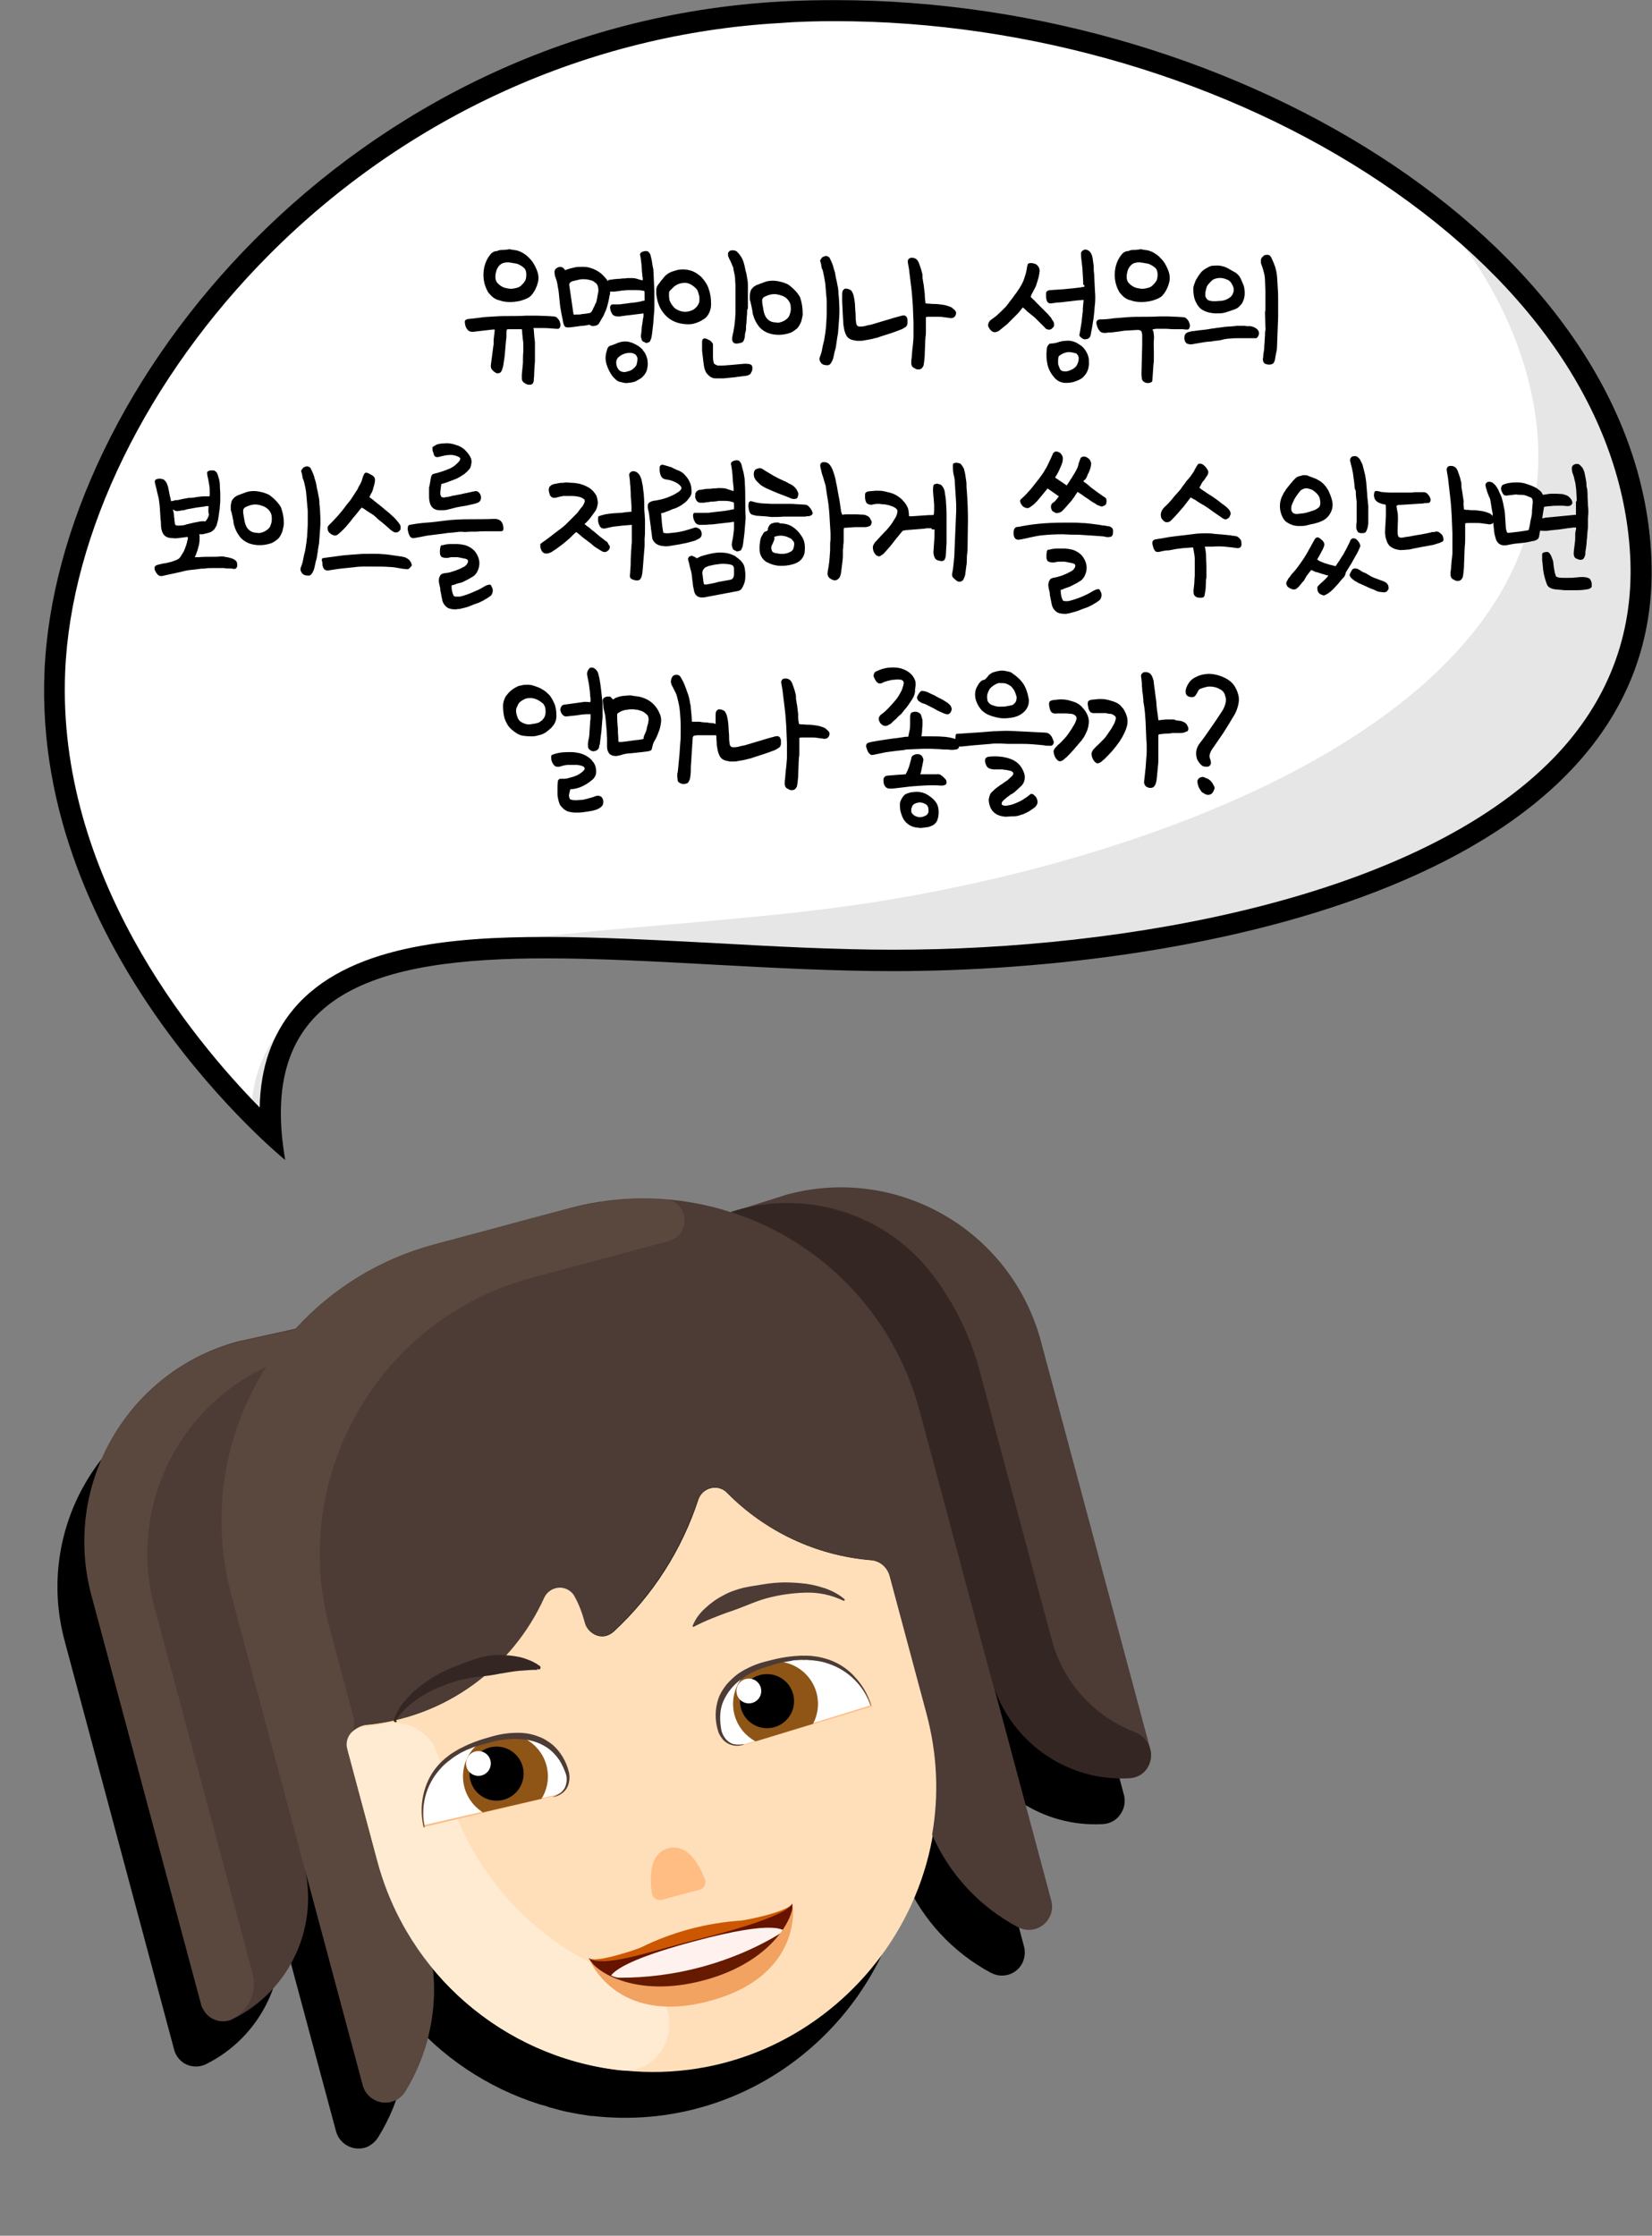 <?xml version="1.0" encoding="utf-8"?>
<!-- Generator: Adobe Illustrator 25.2.0, SVG Export Plug-In . SVG Version: 6.00 Build 0)  -->
<svg version="1.1" id="Layer_1" xmlns="http://www.w3.org/2000/svg" xmlns:xlink="http://www.w3.org/1999/xlink" x="0px" y="0px"
	 viewBox="0 0 439.9 595.2" style="enable-background:new 0 0 439.9 595.2;" xml:space="preserve">
<rect x="0" y="0" width="439.9" height="595.2" fill="#808080" stroke="none"/>
<style type="text/css">
	.st0{fill:#FFFFFF;}
	.st1{fill:#E6E6E6;}
	.st2{enable-background:new    ;}
	.st3{fill:#FFDFBA;}
	.st4{fill:#4D3B35;}
	.st5{fill:#5A483F;}
	.st6{fill:#342723;}
	.st7{fill:#FFEBD2;}
	.st8{fill:#FFBC83;}
	.st9{clip-path:url(#SVGID_2_);}
	.st10{fill:#8E5517;}
	.st11{clip-path:url(#SVGID_4_);}
	.st12{fill:#E55D2E;}
	.st13{fill:#661A00;}
	.st14{fill:#FFF2EE;}
	.st15{fill:#661300;}
	.st16{fill:#CC5700;}
	.st17{fill:#F2A261;}
</style>
<g id="img-mina" transform="translate(-228.219 -401.582)">
	<g id="img-bubble-02" transform="translate(85.069 384.917)">
		<path id="패스_1461" class="st0" d="M215.4,318.4c-1.1-13.2,1.6-23.5,8.2-31.3c13.5-16,41.8-18.1,65-18.1
			c13.8,0,28.5,0.8,44,1.6c16,0.9,32.5,1.8,48.4,1.8c61.8,0,141-13.7,178.1-52.2c14.7-15.3,21.8-33.5,21-54.3
			C577.3,87.9,477,19.5,365.6,19.5c-4.9,0-9.9,0.1-14.8,0.4c-109.6,6.3-189.7,97.6-192.9,175.6C155.3,256,199.6,303.4,215.4,318.4z"
			/>
		<g id="그룹_75" transform="translate(210.081 70.822)">
			<path id="패스_1462" class="st1" d="M67.2,196.5c13.6-1.9,28.3-3.2,43.8-4.5c15.9-1.4,32.4-2.8,48.2-5
				c61.2-8.6,137.7-33.2,169-76.5c12.4-17.2,16.9-36.2,13.3-56.7c-3.5-19.7-13.4-37.9-27.8-53.8c33.6,26,55.2,59.6,56.5,95.1
				c0.8,20.7-6.3,39-21,54.3C312,187.9,232.8,201.6,171,201.6c-15.9,0-32.4-0.9-48.4-1.8c-15.5-0.8-30.2-1.6-44-1.6
				c-11.2,0-23.5,0.5-34.9,2.8C51.5,199.1,59.3,197.6,67.2,196.5z"/>
			<path id="패스_1463" class="st1" d="M5.3,223.5c4.1-6.5,10.4-11.4,17.8-15.2c-3.6,2.1-6.8,4.7-9.5,7.9
				C7,224,4.3,234.3,5.4,247.6c-1.5-1.5-3.4-3.2-5.4-5.3C0,235.6,1.8,229.1,5.3,223.5z"/>
		</g>
		<path id="패스_1464" d="M365.6,22.3c51.8,0,104.8,15.7,145.4,43c41.4,27.8,64.9,63.6,66.3,100.7c0.7,19.9-6.1,37.5-20.2,52.2
			c-36.5,37.8-114.8,51.3-176,51.3c-15.8,0-32.3-0.9-48.3-1.8c-15.6-0.8-30.3-1.6-44.2-1.6c-25.3,0-53,2.3-67.2,19.1
			c-5.8,6.9-8.9,15.6-9.1,26.3c-18.2-18.5-54-62-51.8-115.9c1.5-37,21.9-78.6,54.4-111.2c36.7-36.8,85-58.7,135.9-61.6
			C355.8,22.4,360.7,22.3,365.6,22.3L365.6,22.3 M365.6,16.7c-5,0-10,0.1-15,0.4C236,23.7,158.2,119.9,155,195.4
			s64.1,130.1,64.1,130.1c-7.8-45,24.6-53.7,69.5-53.7c28.1,0,61.2,3.4,92.4,3.4c81,0,205-24.1,201.9-109.4
			C580,84.2,475,16.7,365.6,16.7L365.6,16.7z"/>
		<g class="st2">
			<path d="M280,104.3c-0.3,0-0.7,0-1,0c-0.3,0-0.6,0-0.9,0.1c-0.1,0.4-0.1,0.9-0.1,1.4c0,0.5,0,1-0.1,1.4c-0.1,1.2-0.2,2.3-0.3,3.5
				c-0.1,1.2-0.3,2.4-0.5,3.6c-0.1,0.3-0.2,0.5-0.2,0.7c-0.1,0.2-0.2,0.4-0.3,0.6c-0.1,0.2-0.3,0.3-0.6,0.4c-0.3,0.1-0.5,0-0.7,0
				c-0.5-0.3-0.9-0.6-1.2-1s-0.3-0.9-0.2-1.5c0.1-0.7,0.2-1.5,0.3-2.3s0.2-1.6,0.3-2.3c0.1-0.4,0.1-0.8,0.1-1.3c0-0.4,0-0.8,0.1-1.3
				c0-0.1,0-0.4,0.1-0.8c0-0.4,0.1-0.8,0.1-1.1h-0.6l-4.3,0.5c-1.1,0.2-1.8,0.1-2.2-0.3c-0.4-0.4-0.7-0.9-0.8-1.6
				c-0.1-0.5-0.1-0.8,0-1s0.4-0.3,0.7-0.4c1-0.1,2.2-0.2,3.5-0.4s2.6-0.2,3.9-0.3c1.4-0.1,2.7-0.1,4-0.1c1.3,0,2.7,0,4.1-0.1
				c0.9,0,1.8,0,2.9,0c1,0,2,0.1,2.9,0.1l1.5,0.1c0.5,0,0.9,0.2,1.1,0.5c0.3,0.3,0.5,0.6,0.6,0.9c0.1,0.3,0.2,0.6,0.2,0.9
				s-0.1,0.5-0.2,0.7c-0.1,0.2-0.3,0.3-0.4,0.3c-0.2,0-0.3,0-0.5,0c-1.2-0.1-2.4-0.2-3.5-0.2c-0.4,0-0.8,0-1.3,0c-0.4,0-0.8,0-1.3,0
				l0.1,0.6c0,0.5,0.1,1,0.1,1.3c0,0.4,0.1,0.7,0.1,1c0,0.3,0.1,0.6,0.1,1s0,0.7,0,1.2v2.5c0,0.2,0,0.5,0,0.8c0,0.3,0,0.9-0.1,1.7
				c0,0.6-0.1,1.2-0.1,1.7s0,1.1-0.1,1.7c0,0.3,0,0.6-0.1,0.9c-0.1,0.4-0.4,0.6-0.8,0.7c-0.3,0-0.6,0-0.9-0.1
				c-0.3-0.1-0.6-0.3-1-0.6c-0.2-0.2-0.4-0.5-0.4-1c0-0.4,0-0.8,0-1c0.1-1.2,0.2-2.2,0.3-3.1c0-0.9,0-2,0.1-3.1V109
				c0-0.7,0-1.3-0.1-1.8c-0.1-0.5-0.1-1.2-0.2-1.9c0-0.1,0-0.2,0-0.4c0-0.2-0.1-0.4-0.1-0.6H280z M277.2,83.2c0.4,0,0.8-0.1,1.1-0.1
				c0.3-0.1,0.7-0.1,1,0s0.8,0.1,1.3,0.2s0.9,0.3,1.2,0.4c1,0.5,1.8,1.1,2.5,1.9c0.7,0.7,1.2,1.6,1.6,2.5c0.6,1.3,0.8,2.5,0.5,3.7
				c-0.3,1.2-0.8,2.3-1.6,3.3c-0.3,0.4-0.7,0.7-1.3,1c-0.6,0.3-1.1,0.4-1.6,0.6c-1.6,0.4-3.2,0.5-4.8,0.2c-0.5-0.1-0.9-0.3-1.4-0.4
				c-0.4-0.1-0.9-0.4-1.3-0.7c-0.3-0.3-0.6-0.5-0.8-0.8c-0.2-0.2-0.5-0.5-0.6-0.8c-0.8-1.4-1.2-3.1-1.1-4.9c0.1-1.8,0.7-3.6,2-5.1
				c0.4-0.4,0.9-0.7,1.6-0.7C276.1,83.2,276.6,83.2,277.2,83.2z M280.3,93.4c0.6-0.1,1.2-0.3,1.6-0.7c0.4-0.4,0.8-0.8,1.1-1.3
				c0.2-0.4,0.3-1,0.3-1.6c0-0.7-0.1-1.2-0.5-1.7c-0.3-0.3-0.6-0.5-0.9-0.7s-0.6-0.3-1-0.5c-0.1,0-0.3-0.1-0.5-0.1
				c-0.2,0-0.4-0.1-0.7-0.1c-0.2-0.1-0.4-0.1-0.6-0.1c-0.2,0-0.3-0.1-0.4-0.1c-0.3,0-0.7,0-1.2,0.1c-0.5,0.1-0.9,0.3-1.1,0.5
				c-0.5,0.4-0.9,1-1.1,1.7c-0.2,0.7-0.3,1.5-0.2,2.1c0.1,0.4,0.2,0.8,0.5,1.1s0.5,0.5,0.8,0.7c0.4,0.3,1,0.6,1.7,0.7
				C278.9,93.6,279.6,93.6,280.3,93.4z"/>
			<path d="M305.2,91.2c0.6-0.1,1-0.1,1.4-0.2c0.4,0,0.8-0.1,1.1-0.1c0.3,0,0.7,0,1.1-0.1c0.4,0,0.9,0,1.4-0.1h1.3
				c0.5,0,1,0.1,1.3,0.2c0.3,0.1,0.8,0.3,1.5,0.4c0-0.1,0-0.3,0-0.6s-0.1-0.4-0.1-0.6s0-0.5-0.1-1c0-0.5-0.1-1.1-0.1-1.7
				c-0.1-0.6-0.1-1.2-0.2-1.7c-0.1-0.5-0.1-0.9-0.2-1c-0.1-0.4,0.1-0.8,0.6-1c0.5-0.2,1-0.3,1.5-0.1c0.3,0.3,0.6,0.6,0.7,1.1
				c0.1,0.5,0.3,1.1,0.4,1.9s0.2,1.3,0.3,1.6c0,0.3,0.1,0.8,0.1,1.6c0.1,1.6,0.1,3,0.2,4.4c0,1.4,0,2.8,0,4.4c0,0.3,0,0.8-0.1,1.6
				c-0.1,0.8-0.1,1.7-0.2,2.6c-0.1,0.9-0.2,1.8-0.3,2.6c-0.1,0.8-0.2,1.3-0.3,1.5l-0.3,0.7c-0.1,0.1-0.3,0.2-0.6,0.3
				c-0.3,0.1-0.6,0.1-0.7-0.1c-0.4-0.1-0.7-0.3-0.8-0.5c-0.1-0.2-0.2-0.6-0.3-1.1c0-0.1,0-0.3,0.1-0.7c0-0.4,0.1-0.8,0.1-1.2
				s0.1-1,0.2-1.5c0.1-0.5,0.1-1,0.2-1.4c0-0.1,0.1-0.3,0.1-0.6v-0.7l-4,0.5c-0.4,0-0.7,0.1-0.9,0.1c-0.2,0-0.4,0.1-0.6,0.1
				c-0.2,0-0.4,0-0.6,0.1c-0.2,0-0.5,0-0.8,0c-0.7,0-1.1-0.2-1.4-0.6c-0.2-0.3-0.3-0.5-0.4-0.8c-0.1-0.2-0.1-0.5-0.2-0.9
				c0-0.6,0.3-0.9,0.8-0.9c0.3,0,0.7,0,1.2,0c0.5,0,0.9,0,1.2-0.1c0.3,0,0.6-0.1,0.9-0.1c0.2,0,0.5-0.1,0.7-0.1
				c0.2,0,0.5-0.1,0.7-0.1c0.3,0,0.6-0.1,1-0.1c0.3,0,0.5-0.1,0.6-0.1c0.1,0,0.3,0,0.5-0.1c0.2,0,0.4,0,0.6-0.1s0.5-0.1,1-0.2v-1.3
				c0-0.7,0-1.2-0.1-1.3c-0.6-0.1-1.3-0.2-2.1-0.2h-1.6c-0.2,0-0.3,0-0.6,0c-0.2,0-0.6,0-1.1,0.1c-0.1,0-0.2,0-0.4,0
				c-0.1,0-0.3,0-0.5,0.1l-1,0.1c-0.2,0-0.4,0.1-0.5,0.1s-0.3,0-0.4,0h-0.9c0,0.1,0,0.2,0,0.4s0,0.3-0.1,0.5
				c-0.1,0.7-0.3,1.6-0.5,2.4c-0.2,0.9-0.5,1.7-0.8,2.3c-0.2,0.5-0.4,1-0.7,1.4c-0.2,0.4-0.5,0.8-0.8,1.4c-0.2,0.4-0.6,0.6-1.1,0.7
				c-0.5,0.1-0.9,0.1-1.2-0.1l-0.3-0.2c-0.6,0.2-1.2,0.2-1.7,0.3c-0.5,0-1.1,0.1-1.7,0.2l-1.7,0.2c-0.8,0.1-1.3,0-1.5-0.3
				s-0.3-0.6-0.4-1c-0.1-0.6-0.2-1.2-0.3-1.6c-0.1-0.4-0.2-1-0.3-1.6c-0.2-1-0.3-2-0.4-3.1s-0.2-2.2-0.4-3.1
				c-0.1-0.5-0.1-0.9-0.2-1.1c0-0.2-0.1-0.6-0.3-1.1c-0.1-0.4-0.3-0.7-0.3-0.9s-0.1-0.5-0.1-1.1c0-0.1,0.1-0.3,0.2-0.5
				c0.1-0.2,0.3-0.3,0.6-0.5c0.2-0.1,0.5-0.2,0.7-0.2s0.5,0.1,0.7,0.2c0.2,0.1,0.3,0.3,0.4,0.4c0.1,0.1,0.2,0.2,0.2,0.3
				c1-0.4,1.9-0.6,2.8-0.8c0.5-0.1,1.2-0.1,2-0.1s1.4,0.1,2,0.3c1,0.3,1.7,0.7,2.3,1.1c0.6,0.4,1.1,0.9,1.7,1.6
				c0.2,0.2,0.4,0.5,0.6,0.8L305.2,91.2z M296.5,100.4c0.1,0,0.3,0,0.6,0c0.3,0,0.6,0,0.9-0.1l0.9-0.1l0.7-0.1
				c0.4-0.1,0.7-0.1,0.8-0.2c0.1-0.1,0.3-0.2,0.4-0.5c0.2-0.3,0.3-0.5,0.3-0.6l0.2-0.4c0.1-0.1,0.1-0.2,0.2-0.4s0.1-0.4,0.3-0.6
				c0.2-0.4,0.3-1,0.4-1.6c0.1-0.6,0.2-1.2,0.3-1.6c0-0.3,0-0.7-0.1-1.1c-0.1-0.5-0.3-0.8-0.5-1c-0.4-0.3-0.8-0.6-1-0.7
				c-0.3-0.1-0.7-0.2-1.2-0.3c-0.4-0.1-0.8-0.1-1.4-0.1c-0.5,0-1,0.1-1.3,0.2c-0.3,0.1-0.6,0.1-0.9,0.2c-0.2,0.1-0.5,0.1-0.7,0.2
				c-0.2,0.1-0.4,0.2-0.5,0.4c-0.2,0.2-0.2,0.5-0.1,1l1,6.9c0,0.3,0.1,0.5,0.3,0.6C296.2,100.4,296.4,100.4,296.5,100.4z
				 M307.1,108.2c1-0.5,2.1-0.7,3-0.6c1,0.1,1.9,0.5,2.9,1.1c0.3,0.2,0.6,0.4,0.8,0.6c0.2,0.2,0.5,0.4,0.6,0.7
				c0.3,0.3,0.6,0.8,0.8,1.3c0.2,0.5,0.4,1.1,0.4,1.7c0.1,0.6,0,1.2-0.1,1.8c-0.1,0.6-0.4,1.2-0.8,1.7c-0.3,0.3-0.5,0.6-0.8,0.8
				c-0.3,0.2-0.6,0.4-1,0.6c-0.4,0.3-1,0.5-1.7,0.6c-0.7,0.1-1.3,0.2-1.8,0.1c-0.4-0.1-0.8-0.2-1.3-0.3c-0.4-0.1-0.8-0.4-1.1-0.7
				c-0.9-0.8-1.5-1.8-2-3c-0.1-0.3-0.2-0.6-0.3-0.8c-0.1-0.3-0.1-0.5-0.2-0.8c-0.2-1-0.1-2,0.3-3.2c0.1-0.4,0.2-0.6,0.4-0.8
				c0.1-0.1,0.3-0.3,0.5-0.3c0.2-0.1,0.4-0.1,0.6-0.2C306.5,108.4,306.8,108.3,307.1,108.2z M310.9,110.6c-1,0-1.9,0.3-2.6,0.8
				c-0.9,0.6-1.2,1.3-1,2.4c0.1,0.6,0.4,1.1,0.8,1.5c0.4,0.3,1,0.5,1.6,0.4c0.4-0.1,0.8-0.2,1.1-0.3c0.3-0.1,0.7-0.3,1-0.6
				c0.5-0.4,0.8-0.8,0.9-1.2c0.1-0.4,0.2-0.9,0.2-1.5c0-0.2-0.1-0.4-0.2-0.6c-0.1-0.2-0.2-0.3-0.3-0.4
				C311.9,110.7,311.4,110.6,310.9,110.6z"/>
			<path d="M318.3,92.6c0.5-0.7,1.1-1.5,1.8-2.3c0.7-0.8,1.7-1.3,2.9-1.6c1.2-0.4,2.4-0.4,3.7-0.1s2.3,1,3.2,1.8
				c1,1.1,1.7,2.2,2,3.3c0.4,1.1,0.6,2.4,0.6,3.9c0,0.7-0.1,1.4-0.4,2.1s-0.7,1.3-1.2,1.7c-0.6,0.4-1.2,0.8-2,1.1
				c-0.8,0.3-1.5,0.5-2.3,0.5c-3.4,0-5.8-1.3-7.4-3.9c-0.4-0.7-0.7-1.4-0.9-2.1c-0.2-0.7-0.3-1.4-0.4-2.1c0-0.4,0-0.8,0-1.3
				C318,93.2,318.1,92.9,318.3,92.6z M321.7,97.2c0.1,0.2,0.3,0.5,0.5,0.8c0.3,0.4,0.6,0.7,0.9,0.9c1.6,1,3.1,1,4.7,0.2
				c0.3-0.2,0.6-0.5,0.9-0.8c0.3-0.4,0.5-0.7,0.6-1.1c0.1-0.3,0.1-0.6,0.1-0.9s0-0.7-0.1-1c-0.1-0.4-0.2-0.7-0.3-1s-0.2-0.5-0.4-0.7
				c-1.1-1.2-2.3-1.8-3.6-1.6c-1,0.1-1.9,0.5-2.6,1.2l-0.8,0.8c-0.2,0.2-0.3,0.4-0.3,0.7s0,0.6,0,0.9c0,0.3,0.1,0.6,0.1,0.9
				C321.5,96.8,321.6,97,321.7,97.2z M334.9,114c0.9,0,2-0.1,3.2-0.2c1.2-0.1,2.3-0.2,3.3-0.3c0.3,0,0.8,0,1.3,0.1
				c0.5,0.1,0.8,0.4,0.8,1c0,0.3,0,0.6-0.2,1c-0.2,0.4-0.3,0.7-0.6,0.8l-0.4,0.2c-0.2,0.1-0.4,0.1-0.4,0.1c-1.1,0.1-2.1,0.3-3.1,0.4
				c-1,0.1-2,0.2-3,0.3c-0.3,0-0.6,0-1,0c-0.4,0-0.7,0-1.1,0c-0.6,0-1.1-0.2-1.5-0.5s-0.8-0.7-1.1-1.2c-0.3-0.6-0.5-1.4-0.6-2.3
				c-0.1-0.9-0.2-1.8-0.3-2.5c0-0.3-0.1-0.6-0.1-0.9s0-0.5,0-0.8v-1.7c0.1-0.7,0.5-0.9,1.3-0.6c0.1,0.1,0.4,0.2,0.6,0.3
				s0.5,0.3,0.7,0.6c0.2,0.2,0.3,0.4,0.3,0.6v0.7c0,0.6,0,1.3,0,1.9c0,0.6,0,1.3,0.1,1.8c0.1,0.6,0.3,0.9,0.6,0.9
				C334,114,334.4,114,334.9,114z M342.1,99.2c0,0.6,0,1.2-0.1,1.8c0,0.6-0.1,1.2-0.1,1.8c-0.1,0.5-0.1,1-0.1,1.4
				c0,0.4-0.1,0.6-0.1,0.7c-0.1,0.3-0.2,0.7-0.2,1.2s-0.2,0.9-0.3,1.2c-0.1,0.3-0.4,0.6-1,0.7c-0.6,0.1-1,0.2-1.3,0.1
				c-0.3-0.1-0.4-0.2-0.6-0.4c-0.1-0.2-0.2-0.5-0.2-0.7c0-0.2,0-0.5,0.1-0.9c0.1-0.4,0.1-0.7,0.2-0.9c0.1-0.6,0.2-1.2,0.3-1.8
				c0.1-0.6,0.1-1.2,0.2-1.8c0-0.6,0.1-1.1,0.1-1.8c0-0.6,0-1.2,0-1.9v-3.7c0-0.5,0-1,0-1.5s-0.1-1-0.1-1.5c0-0.3,0-0.7-0.1-1.2
				c-0.1-0.5-0.2-1-0.3-1.4l-0.1-0.7c-0.3-0.6-0.4-1-0.5-1.2c-0.1-0.3-0.3-0.6-0.5-1c-0.1-0.2-0.2-0.5-0.3-0.7
				c-0.1-0.2-0.1-0.5-0.1-0.8c0-0.2,0.1-0.4,0.3-0.6c0.2-0.2,0.5-0.3,0.8-0.3c0.2,0,0.5,0,0.8,0.1c0.3,0.1,0.5,0.2,0.6,0.4
				c0.3,0.3,0.6,0.6,0.9,1.1c0.3,0.4,0.5,0.9,0.7,1.4c0.1,0.4,0.3,1,0.4,1.5c0.1,0.6,0.2,1.1,0.4,1.7c0.1,0.6,0.2,1.2,0.3,1.8
				c0.1,0.6,0.1,1.1,0.1,1.6c0,0.4,0,1,0,1.5s0,1.2,0,1.8v1.7c0,0.3,0,0.6,0,0.8C342.2,98.9,342.2,99.1,342.1,99.2z"/>
			<path d="M356.9,100.5c-0.1,0.4-0.2,0.9-0.3,1.4c-0.1,0.5-0.4,1-0.6,1.4c-0.3,0.5-0.6,0.9-1,1.1c-0.3,0.3-0.7,0.5-1.2,0.8
				c-1.1,0.4-2.2,0.6-3.2,0.6c-0.9,0-1.8-0.1-2.7-0.4c-0.9-0.3-1.7-0.8-2.4-1.5c-0.5-0.6-0.9-1.2-1.2-1.8c-0.3-0.6-0.5-1.2-0.7-1.9
				c0-0.2-0.1-0.4-0.1-0.8c-0.1-0.3-0.1-0.6-0.2-1c-0.1-0.3-0.1-0.6-0.2-0.9s-0.1-0.5-0.1-0.5c-0.1-0.2-0.2-0.4-0.2-0.8
				c0-0.3,0-0.7,0-1c0.1-0.4,0.1-0.7,0.2-1c0.1-0.3,0.2-0.5,0.4-0.7c0.3-0.3,0.4-0.5,0.5-0.5c0.1-0.1,0.3-0.2,0.6-0.4
				c1-0.4,1.9-0.7,2.7-1c0.8-0.2,1.8-0.3,3-0.1c0.4,0.1,1,0.2,1.6,0.4c0.6,0.2,1.1,0.4,1.5,0.7c1.3,1,2.3,2.1,2.9,3.2
				C356.7,97.3,356.9,98.7,356.9,100.5z M346.2,97.8c0.1,0.6,0.2,1.1,0.3,1.7c0.1,0.5,0.3,1.1,0.6,1.6c0.6,0.9,1.5,1.4,2.6,1.4
				c0.4,0.1,0.8,0.1,1.1,0c0.4-0.1,0.7-0.2,1.1-0.4c0.7-0.4,1.3-0.9,1.5-1.6c0.3-0.7,0.4-1.4,0.3-2.2c0-0.7-0.3-1.3-0.8-1.9
				s-1.1-0.9-1.8-1.1c-0.9-0.3-1.6-0.4-2.3-0.3c-0.7,0.1-1.3,0.3-1.9,0.6c-0.4,0.1-0.6,0.4-0.8,0.8
				C346.1,96.9,346.1,97.3,346.2,97.8z M365,87.5c0.1,0.6,0.3,1,0.4,1.4c0.1,0.4,0.2,0.7,0.2,1c0.1,0.3,0.1,0.7,0.2,1
				c0.1,0.4,0.2,0.8,0.3,1.4c0.1,0.4,0.1,0.7,0.2,1c0,0.3,0.1,0.6,0.1,1c0,0.4,0,0.8,0.1,1.2c0,0.5,0.1,1,0.1,1.7
				c0.1,1.5,0.1,2.9,0,4.2c-0.1,1.4-0.2,2.7-0.3,4l-0.2,1.1c-0.1,0.6-0.2,1.3-0.3,2.1s-0.3,1.3-0.4,1.7c-0.1,0.4-0.2,0.9-0.3,1.4
				c-0.1,0.5-0.3,1-0.6,1.5c-0.2,0.4-0.5,0.6-0.8,0.7c-0.3,0-0.7,0-1.1-0.1c-0.4-0.1-0.7-0.3-1-0.8c-0.3-0.5-0.3-0.9-0.1-1.4
				c0.3-0.7,0.5-1.5,0.6-2.1c0.1-0.7,0.3-1.4,0.5-2.2c0.1-0.7,0.2-1.3,0.3-1.9c0.1-0.5,0.1-1.1,0.2-1.6c0-0.5,0.1-1.1,0.1-1.6
				c0-0.5,0.1-1.2,0.1-1.9c0-0.6,0-1.1,0-1.4c0-0.4,0-0.7,0-1s0-0.6,0-0.9c0-0.3,0-0.8-0.1-1.4c-0.1-1.1-0.2-2.3-0.3-3.5
				c-0.2-1.3-0.4-2.3-0.6-3.2c-0.1-0.4-0.2-0.6-0.3-0.8c-0.1-0.2-0.1-0.3-0.1-0.5c0-0.1-0.1-0.3-0.1-0.5c0-0.2-0.1-0.4-0.2-0.8
				c-0.1-0.1-0.1-0.3,0.1-0.6c0.1-0.2,0.3-0.4,0.5-0.6c0.2-0.1,0.5-0.2,0.8-0.3c0.3,0,0.6,0.1,1,0.4C364.3,85.8,364.7,86.6,365,87.5
				z"/>
			<path d="M370.8,107.3c-0.9-0.1-1.5-0.4-1.9-0.8c-0.4-0.4-0.7-1.1-0.9-1.9c-0.1-0.3-0.1-0.7-0.2-1.1c-0.1-0.4-0.1-0.8-0.1-1.1
				c0-0.4-0.1-0.9-0.1-1.5s-0.1-1.3-0.1-2c0-0.7-0.1-1.3-0.1-2c0-0.6,0-1.2,0-1.6c0-0.3,0-0.7,0.1-1.1c0.1-0.3,0.3-0.5,0.7-0.7
				c0.2,0,0.5,0,0.8,0.1s0.6,0.2,0.8,0.4c0.3,0.4,0.5,0.8,0.6,1.2c0.1,0.4,0.2,0.8,0.3,1.4c0,0,0,0.3,0.1,0.9c0,0.6,0.1,1.2,0.1,1.9
				c0.1,0.7,0.1,1.3,0.1,1.9c0,0.6,0.1,0.9,0.1,1c0,0.9,0.4,1.4,1.2,1.3c0.6,0,1.1-0.1,1.4-0.2c0.3-0.1,0.8-0.2,1.4-0.3
				c1-0.3,2-0.6,3-0.9c1-0.3,2.1-0.6,3-0.9c0.4-0.1,0.7-0.2,1.1-0.3c0.4-0.1,0.7-0.2,1.1-0.3c0.9-0.2,1.3,0.1,1.5,1
				c0,0.3,0,0.7,0,1.1c-0.1,0.4-0.2,0.7-0.5,0.9c-0.3,0.2-0.6,0.4-1,0.6c-1,0.4-2.1,0.8-3.3,1.2c-1.2,0.4-2.3,0.7-3.4,1.1
				c-0.6,0.1-1.1,0.3-1.7,0.4c-0.6,0.1-1.1,0.2-1.7,0.3c-0.4,0.1-0.8,0.1-1.3,0.1C371.3,107.4,371,107.4,370.8,107.3z M389.6,97.4
				c0.1,0,0.3,0.1,0.5,0.1h0.5c0.7,0.1,1.3,0.1,1.8,0.1c0.4,0,1,0.1,1.8,0.2c0.7,0.1,1.4,0.3,2.1,0.6c0.3,0.1,0.5,0.3,0.8,0.6
				c0.3,0.2,0.4,0.4,0.5,0.5c0.2,0.3,0.2,0.7,0,1.1c-0.2,0.4-0.5,0.7-0.9,0.7c-0.2,0.1-0.4,0.1-0.7,0c-0.6-0.1-1.1-0.1-1.6-0.2
				c-0.5-0.1-1-0.1-1.5-0.1h-1.5c-0.3,0-0.5,0-0.8,0c-0.3,0-0.6,0-0.9,0.1v3.8c0,0.5,0,1-0.1,1.4c0,0.4-0.1,1-0.1,1.9
				c0,0.8-0.1,1.7-0.1,2.5c0,0.9-0.1,1.7-0.2,2.5c0,0.2-0.1,0.4-0.1,0.6c0,0.2-0.1,0.4-0.2,0.5c-0.3,0.6-0.8,0.8-1.5,0.7
				c-0.2,0-0.4-0.1-0.7-0.3c-0.3-0.1-0.5-0.3-0.6-0.4c-0.2-0.3-0.3-0.6-0.3-1s0-0.8,0.1-1.3l0.2-2.4c0.1-0.4,0.1-1,0.2-1.8
				c0.1-0.8,0.1-1.4,0.1-1.8v-1.7c0-0.3,0-0.5,0-0.8c0-0.2,0-0.6,0-1c-0.1-1.7-0.1-3.3-0.2-4.7c-0.1-1.5-0.2-3-0.4-4.6l-0.6-4.9
				c-0.1-0.5-0.2-1.1-0.3-1.7c-0.1-0.6,0.1-1,0.5-1.2c0.1-0.1,0.4-0.1,0.7-0.1s0.6,0.1,0.8,0.2c0.4,0.2,0.7,0.6,0.9,1.1
				c0.2,0.5,0.4,1.1,0.6,1.7c0.1,0.4,0.2,0.8,0.3,1.1c0.1,0.3,0.1,0.6,0.1,0.9s0,0.6,0.1,0.9c0,0.3,0.1,0.7,0.2,1.2
				c0.1,0.7,0.2,1.6,0.3,2.5C389.4,95.8,389.5,96.7,389.6,97.4z"/>
			<path d="M417.6,95.7c0.2,0.2,0.4,0.4,0.6,0.6c0.2,0.2,0.5,0.4,0.6,0.6c0.2,0.2,0.4,0.4,0.6,0.6c0.2,0.2,0.5,0.5,0.8,0.8l1.6,1.6
				c0.1,0.1,0.2,0.2,0.4,0.4c0.2,0.2,0.3,0.4,0.5,0.6c0.2,0.2,0.4,0.4,0.5,0.7s0.3,0.4,0.3,0.4c0.3,0.4,0.4,1,0.3,1.5
				c-0.1,0.2-0.3,0.4-0.6,0.7c-0.3,0.2-0.6,0.3-0.9,0.2c-0.4,0-0.7-0.2-1-0.6l-1.1-1.1l-1-1c-0.4-0.4-0.7-0.7-1-0.9
				c-0.3-0.2-0.6-0.5-1.1-0.9c-0.3-0.2-0.5-0.4-0.8-0.7c-0.3-0.3-0.5-0.5-0.8-0.7c-0.2,0.3-0.5,0.6-0.7,0.9c-0.2,0.3-0.5,0.6-0.9,1
				c-0.4,0.4-0.8,0.8-1.1,1.1c-0.3,0.3-0.6,0.6-0.8,0.8l-0.7,0.7l-1,0.8l-1.1,0.9c-1.1,0.7-1.9,0.5-2.6-0.6
				c-0.3-0.4-0.4-0.8-0.3-1.1c0-0.3,0.2-0.6,0.4-0.9c0.3-0.3,0.6-0.5,0.9-0.7s0.5-0.4,0.8-0.6l1.3-1.2l1.3-1.3
				c0.3-0.4,0.8-1,1.3-1.7c0.6-0.7,1-1.4,1.5-2l0.8-1.2c0.4-0.6,0.7-1.2,0.9-1.6c0.2-0.4,0.4-1,0.6-1.7c0.2-0.5,0.3-1,0.4-1.5
				c0.1-0.4,0.1-0.9,0.3-1.5c0-0.1,0.1-0.3,0.3-0.3c0.2-0.1,0.4-0.1,0.6-0.1s0.4,0,0.6,0.1c0.2,0,0.4,0.1,0.5,0.1
				c0.4,0.2,0.7,0.5,0.9,0.8c0.2,0.4,0.3,0.7,0.3,1.1c-0.1,0.7-0.2,1.5-0.4,2.1c-0.2,0.7-0.4,1.3-0.6,1.9c-0.1,0.3-0.3,0.6-0.5,1
				c-0.2,0.4-0.4,0.8-0.6,1.1L417.6,95.7z M431.6,92.1c0-0.7-0.1-1.4-0.1-1.9c0-0.5-0.1-1.1-0.1-1.9l-0.3-2.6
				c-0.1-0.7-0.1-1.3-0.1-1.7c0.1-0.4,0.4-0.7,1-0.9c0.8,0,1.4,0.4,1.8,1.3c0.1,0.2,0.2,0.5,0.3,1c0.1,0.5,0.1,1,0.2,1.5
				c0.1,0.5,0.1,1.1,0.1,1.6c0,0.5,0.1,0.9,0.1,1.1l0.2,4.2c0,0.5,0.1,1.1,0.1,1.8c0,0.7,0,1.4-0.1,2.2c-0.1,0.7-0.1,1.5-0.2,2.2
				c-0.1,0.7-0.1,1.3-0.2,1.7c-0.1,0.5-0.2,1.2-0.3,1.9c-0.1,0.7-0.3,1.4-0.4,2.1c-0.1,0.9-0.7,1.3-1.6,1.3c-0.3,0-0.7-0.2-1-0.5
				c-0.4-0.3-0.5-0.6-0.4-0.9c0,0.1,0.1-0.3,0.2-1c0.1-0.8,0.3-1.6,0.4-2.6c0.1-0.6,0.1-1.2,0.2-1.8c0.1-0.6,0.1-1.1,0.1-1.5
				l0.2-2.2c-0.7,0.1-1.5,0.1-2.2,0.2c-0.7,0.1-1.6,0.2-2.6,0.3c-0.2,0-0.4,0.1-0.8,0.1c-0.3,0-0.7,0.1-1,0.1c-0.4,0-0.7,0-1,0.1
				c-0.3,0-0.6,0.1-0.8,0.1c-0.6,0.1-0.9,0-1.1-0.2c-0.2-0.2-0.3-0.4-0.4-0.8c0-0.1-0.1-0.4-0.1-0.8s0-0.8,0-1
				c0.1-0.3,0.3-0.5,0.6-0.6s0.5-0.1,0.6-0.1c0.5,0,1-0.1,1.5-0.1c0.5,0,1-0.1,1.6-0.1c1.2-0.1,2.2-0.2,3.1-0.3
				c0.9-0.1,1.8-0.2,2.8-0.4v-0.4C431.5,92.4,431.5,92.2,431.6,92.1z M422.6,108.2c0.3-0.1,0.6-0.1,0.8-0.1c0.2,0,0.5-0.1,0.7-0.1
				c0.5-0.1,1-0.3,1.4-0.4c0.4-0.1,0.9-0.2,1.5-0.2c0.7-0.1,1.4,0,2,0.2c0.7,0.2,1.3,0.6,1.9,1c0.6,0.4,1.1,1,1.5,1.7
				c0.4,0.7,0.7,1.5,0.7,2.3c0.1,1.3-0.1,2.6-0.8,3.6c-0.3,0.4-0.6,0.8-1,1.1s-0.8,0.5-1.3,0.7c-0.9,0.4-1.8,0.6-3,0.6
				c-1.2,0-2.1-0.4-2.9-1.2c-1-1.1-1.7-2.3-2-3.6s-0.4-2.7-0.2-4.2c0-0.3,0.1-0.6,0.2-0.8S422.5,108.3,422.6,108.2z M424.9,112.9
				c0,0.4,0,0.7,0.1,1c0.1,0.2,0.2,0.5,0.3,0.8c0.2,0.5,0.6,0.8,1.1,0.8c0.6,0.1,1.2,0,1.8-0.3c0.6-0.2,1.1-0.6,1.5-1
				c0.4-0.6,0.7-1.3,0.7-2.2c0-0.2-0.1-0.5-0.2-0.7s-0.3-0.4-0.4-0.5c-0.1-0.1-0.2-0.1-0.3-0.1c-0.1,0-0.2,0-0.3-0.1
				c-0.5-0.1-1-0.2-1.4-0.2c-0.4,0-0.9,0.1-1.4,0.3c-0.7,0.3-1.1,0.6-1.3,0.8C425,111.6,424.9,112.1,424.9,112.9z"/>
			<path d="M450,104.4c0.2,0.3,0.3,0.5,0.3,0.7c0.1,0.6,0.2,1.3,0.1,2.2s0,1.8,0,2.7v1.8c0,0.2,0,0.4,0,0.7c0,0.3,0,0.6-0.1,1.1
				c-0.1,1.6-0.2,3.1-0.3,4.4c0,0.3-0.3,0.5-0.8,0.6c-0.5,0.1-1,0-1.3-0.2c-0.4-0.2-0.6-0.5-0.7-0.9c0-0.4-0.1-0.8-0.1-1.3l0.2-7.7
				v-1.6c0-0.3,0-0.5,0-0.8s0-0.5-0.1-0.8c0-0.5-0.4-0.8-1.1-0.8l-3.5,0.2c-0.7,0.1-1.4,0.2-2.1,0.3c-0.7,0.1-1.4,0.2-2.2,0.2
				c-1.1,0.2-1.8,0.1-2.2-0.3c-0.4-0.4-0.7-0.9-0.9-1.7c-0.3-0.9,0-1.4,0.8-1.5c1.3,0,2.5-0.1,3.7-0.3c1.2-0.1,2.4-0.2,3.8-0.3
				c1.4-0.1,2.8-0.1,4.1-0.1c1.4,0,2.8,0,4.2-0.1c0.9,0,1.7,0,2.4,0c0.7,0,1.5,0.1,2.4,0.1l1.5,0.1c0.5,0,0.9,0.2,1.1,0.5
				c0.3,0.3,0.5,0.6,0.6,0.9c0.1,0.3,0.2,0.6,0.2,0.9c0,0.3-0.1,0.5-0.2,0.7c-0.1,0.2-0.3,0.3-0.4,0.3s-0.3,0-0.5,0
				c-0.3,0-0.6-0.1-0.9-0.1c-0.3,0-0.6,0-0.8,0h-1.7c-0.7,0-1.3-0.1-1.8-0.1s-1.1,0-1.9,0c-0.1,0-0.4,0-0.8,0S450.2,104.4,450,104.4
				z M445.3,83.2c0.4,0,0.8-0.1,1.1-0.1c0.3-0.1,0.7-0.1,1,0s0.8,0.1,1.3,0.2s0.9,0.3,1.2,0.4c1,0.5,1.8,1.1,2.5,1.9
				c0.7,0.7,1.2,1.6,1.6,2.5c0.6,1.3,0.8,2.5,0.5,3.7c-0.3,1.2-0.8,2.3-1.6,3.3c-0.3,0.4-0.7,0.7-1.3,1c-0.6,0.3-1.1,0.4-1.6,0.6
				c-1.6,0.4-3.2,0.5-4.8,0.2c-0.5-0.1-0.9-0.3-1.4-0.4c-0.4-0.1-0.9-0.4-1.3-0.7c-0.3-0.3-0.6-0.5-0.8-0.8
				c-0.2-0.2-0.5-0.5-0.6-0.8c-0.8-1.4-1.2-3.1-1.1-4.9c0.1-1.8,0.7-3.6,2-5.1c0.4-0.4,0.9-0.7,1.6-0.7
				C444.2,83.2,444.7,83.2,445.3,83.2z M448.4,93.4c0.6-0.1,1.2-0.3,1.6-0.7c0.4-0.4,0.8-0.8,1.1-1.3c0.2-0.4,0.3-1,0.3-1.6
				s-0.1-1.2-0.5-1.7c-0.3-0.3-0.6-0.5-0.9-0.7s-0.6-0.3-1-0.5c-0.1,0-0.3-0.1-0.5-0.1c-0.2,0-0.4-0.1-0.7-0.1
				c-0.2-0.1-0.4-0.1-0.6-0.1c-0.2,0-0.3-0.1-0.4-0.1c-0.3,0-0.7,0-1.2,0.1c-0.5,0.1-0.9,0.3-1.1,0.5c-0.5,0.4-0.9,1-1.1,1.7
				c-0.2,0.7-0.3,1.5-0.2,2.1c0.1,0.4,0.2,0.8,0.5,1.1s0.5,0.5,0.8,0.7c0.4,0.3,1,0.6,1.7,0.7C447,93.6,447.7,93.6,448.4,93.4z"/>
			<path d="M467.8,107.3c-0.4,0-0.8,0.1-1,0.1c-0.3,0-0.5,0.1-0.8,0.1c-0.2,0.1-0.5,0.1-0.8,0.1c-0.3,0-0.6,0.1-1,0.1
				c-0.6,0.1-1.3,0.2-1.8,0.3c-0.6,0.1-1.2,0.2-1.7,0.3c-0.5,0.1-1,0-1.3-0.1c-0.4-0.1-0.7-0.5-0.8-1c-0.1-0.3-0.1-0.7,0-1.2
				c0.1-0.4,0.4-0.7,0.9-0.9c0.5-0.1,1-0.3,1.5-0.3c0.5-0.1,1-0.1,1.5-0.2c1-0.1,2-0.2,3-0.4c0.9-0.1,1.9-0.3,2.9-0.4
				c0.1,0,0.3,0,0.7-0.1c0.4,0,0.8-0.1,1.3-0.1c0.5,0,0.9-0.1,1.3-0.1c0.4,0,0.6-0.1,0.8-0.1h1.7c0.1,0,0.2,0,0.3,0
				c0.1,0,0.3,0,0.5,0.1h0.8c0.3,0,0.5,0,0.8,0.1c1.2,0.4,1.8,1,1.8,1.8c0,0.3-0.1,0.6-0.3,0.9c-0.2,0.3-0.4,0.5-0.7,0.4H476
				c-0.2,0-0.5,0-0.9,0s-0.7,0-0.9,0c-0.4,0-0.9,0-1.5,0c-0.6,0-1.2,0-1.9,0.1c-0.6,0-1.2,0.1-1.8,0.2
				C468.5,107.2,468,107.2,467.8,107.3z M472.8,89.8c0.3,0.3,0.6,0.7,0.8,1.2c0.2,0.5,0.4,0.9,0.6,1.4c0.3,0.7,0.4,1.5,0.4,2.4
				c0,0.8-0.2,1.6-0.6,2.4c-0.2,0.4-0.5,0.7-0.9,1.1c-0.4,0.4-0.8,0.6-1.4,0.8c-0.9,0.3-1.7,0.6-2.4,0.8c-0.7,0.2-1.6,0.2-2.6,0.2
				c-1.2-0.1-2.2-0.3-3.1-0.8c-0.9-0.4-1.5-1.2-2-2.2c-0.5-1-0.7-2.2-0.7-3.5c0-0.4,0.1-0.8,0.2-1.1c0.1-0.3,0.3-0.7,0.4-1.1
				c0.4-0.7,0.8-1.4,1.3-2c0.4-0.6,1.1-1.1,1.9-1.5c0.5-0.3,1-0.5,1.5-0.5s1.1-0.1,1.7,0c0.3,0,0.6,0.1,1,0.2
				c0.4,0.1,0.9,0.3,1.4,0.6s0.9,0.5,1.4,0.8C472.2,89.2,472.5,89.5,472.8,89.8z M469.9,96.3c0.9-0.4,1.4-1,1.6-1.6
				c0.3-0.8,0.2-1.5-0.2-2.2c-0.2-0.4-0.4-0.7-0.6-0.9c-0.2-0.2-0.5-0.4-0.8-0.5c-0.9-0.4-1.6-0.5-2.4-0.4c-0.7,0.1-1.3,0.3-1.7,0.7
				c-0.6,0.6-1.1,1.1-1.3,1.6c-0.1,0.3-0.2,0.6-0.3,1.1c-0.1,0.5-0.1,0.9-0.1,1.2c0,0.3,0.1,0.5,0.3,0.8s0.4,0.5,0.8,0.6
				c0.7,0.2,1.5,0.2,2.4,0.1C468.6,96.8,469.4,96.6,469.9,96.3z M480,99.8c0-0.2,0.1-0.4,0.1-0.6c0-0.2,0-0.4,0-0.6v-1.2
				c0-0.9,0-1.9,0-3c0-1.2-0.1-2.2-0.1-3c0-0.7-0.1-1.5-0.3-2.2c-0.2-0.7-0.4-1.5-0.7-2.2c-0.1-0.3-0.1-0.6-0.1-1s0.2-0.8,0.6-1.1
				c0.2-0.3,0.6-0.4,1.1-0.4c0.5,0,0.8,0.2,1.1,0.8c0.3,0.6,0.5,1.1,0.7,1.6c0.2,0.5,0.4,1,0.5,1.6c0.2,0.6,0.2,1.1,0.3,1.7
				c0.1,0.9,0.1,2,0.2,3.2c0.1,1.2,0.1,2.3,0.1,3.2c0,0.2,0,0.5,0,0.9c0,0.4,0,0.8,0,1.3s0,0.9,0,1.3c0,0.4,0,0.7,0,0.9l-0.3,7.9
				c0,0.6-0.1,1.2-0.2,1.6c-0.1,0.4-0.2,1-0.3,1.6c0,0.2-0.1,0.4-0.1,0.5s-0.1,0.3-0.2,0.5c-0.1,0.3-0.4,0.5-0.9,0.6
				c-0.5,0.1-1,0-1.5-0.2c-0.2-0.1-0.4-0.4-0.5-0.7c-0.1-0.3-0.1-0.6,0-0.9c0-0.6,0.1-1.2,0.2-1.8c0.1-0.6,0.1-1,0.1-1.2
				c0-0.4,0.1-0.9,0.1-1.5c0-0.5,0.1-1,0.1-1.5c0-0.5,0-0.9,0.1-1.3s0-0.6,0-0.8L480,99.8z"/>
		</g>
		<g class="st2">
			<path d="M196.2,158.9c0.1,0.3,0.1,0.5,0.1,0.8c0,0.3,0,0.5,0,0.7c0,0.4-0.1,0.7-0.1,0.9c0,0.2-0.1,0.5-0.2,0.9
				c-0.1,0.4-0.2,0.8-0.3,1.1c-0.1,0.3-0.3,0.7-0.4,1.1L195,165c0.1,0,0.4,0,0.6,0c0.3,0,0.5,0,0.6,0c0.8-0.1,1.7-0.1,2.9-0.1
				c1.1,0,2.1,0,2.9-0.1c0.3,0,0.7,0,1,0.1c0.4,0.1,0.7,0.1,1.1,0.2c0.3,0.1,0.7,0.2,1,0.3c0.4,0.2,0.6,0.3,0.9,0.6
				c0.1,0.1,0.3,0.4,0.3,0.8c0.1,0.4,0,0.7-0.1,0.9c-0.2,0.4-0.5,0.5-1,0.4c-0.4-0.1-0.8-0.1-1.2-0.1s-0.8,0-1.2-0.1
				c-0.4,0-1,0-1.5,0s-1.1,0-1.7,0c-0.6,0-1.2,0-1.7,0.1s-1,0-1.5,0.1c-0.6,0.1-1.5,0.2-2.5,0.3c-1,0.1-1.8,0.3-2.5,0.5l-4.6,1
				c-0.9,0.3-1.5,0.1-2-0.7c-0.1-0.1-0.1-0.2-0.2-0.3c0-0.1-0.1-0.2-0.2-0.4c-0.1-0.2-0.1-0.5-0.1-0.7c0-0.3,0.2-0.4,0.4-0.6
				c0.4-0.2,1-0.3,1.8-0.5c0.9-0.1,1.6-0.3,2.4-0.5l0.8-0.3c0.4-0.1,0.7-0.3,0.9-0.4c0.2-0.1,0.4-0.3,0.6-0.6c0.4-0.7,0.8-1.2,1-1.7
				c0.2-0.5,0.5-1.2,0.7-2c0.1-0.3,0.1-0.6,0.2-0.8c0.1-0.3,0.1-0.5,0-0.8c-0.9,0.1-1.6,0.2-2.3,0.3c-0.7,0.1-1.3,0.1-1.9,0
				c-1.1,0-1.8-0.4-2.3-1.1c-0.4-0.7-0.6-1.6-0.6-2.7c0-0.3,0-0.7-0.1-1.2c0-0.5-0.1-1.1-0.1-1.6c0-0.5-0.1-1-0.1-1.5
				c0-0.5-0.1-0.8-0.1-1c-0.1-0.9-0.2-1.6-0.3-1.9c-0.1-0.4-0.2-0.8-0.3-1.2c-0.1-0.5-0.2-1-0.3-1.3c-0.1-0.4-0.2-0.8-0.3-1.2
				c-0.1-0.5,0-0.9,0.6-1c0.5-0.2,1.1-0.1,1.7,0.1c0.4,0.3,0.6,0.6,0.8,0.9c0.1,0.3,0.3,0.7,0.4,1.1l0.4,2c0.1,0.4,0.1,0.6,0.2,0.8
				c0,0.1,0.1,0.5,0.2,1c0.4-0.1,0.7-0.1,0.9-0.2c0.2-0.1,0.5-0.1,0.9-0.1c0.5-0.1,0.9-0.2,1.3-0.3c0.4-0.1,0.7-0.1,1.1-0.2
				c0.4-0.1,0.7-0.1,1.1-0.1c0.4,0,0.9-0.1,1.5-0.2c0.7-0.1,1.4-0.2,2.2-0.2h1.2c0.1-0.2,0.1-0.3,0.1-0.4c0-0.1,0-0.1,0-0.3
				c0-0.9,0-1.5-0.1-2.1c-0.1-0.5-0.2-1.1-0.3-1.7c-0.1-0.5-0.3-1.1-0.3-1.8c0-0.2,0.1-0.3,0.3-0.4c0.2-0.1,0.4-0.2,0.6-0.2
				c0.2,0,0.4,0,0.7,0c0.2,0,0.4,0.1,0.4,0.1c0.4,0.2,0.7,0.6,0.8,1c0.1,0.4,0.3,0.9,0.4,1.3c0.1,0.4,0.2,1.1,0.2,1.8
				c0,0.8,0.1,1.4,0.1,1.8c0,0.3,0,0.8,0,1.4c0,0.6,0,1.3-0.1,1.9c0,0.7-0.1,1.3-0.2,1.9c-0.1,0.6-0.1,1.1-0.2,1.3
				c0,0.3-0.1,0.7-0.2,1.1c-0.1,0.4-0.2,0.8-0.3,1.1c-0.3,0.5-0.5,0.9-0.7,1.1c-0.2,0.2-0.5,0.4-0.8,0.6c-0.3,0.1-0.6,0.2-0.9,0.3
				c-0.3,0.1-0.7,0.1-1.2,0.3L196.2,158.9z M198.7,151.4c-0.2,0-0.4,0-0.5,0c-0.2,0-0.3,0-0.5,0.1c-0.9,0.1-1.6,0.2-2.3,0.3
				c-0.7,0.1-1.4,0.3-2.2,0.4c-0.5,0.1-0.9,0.3-1.3,0.3c-0.4,0.1-0.8,0.1-1.2,0.2c-0.4,0.1-0.8,0-1-0.1c-0.3-0.2-0.5-0.3-0.5-0.4
				c0.1,0.4,0.1,0.7,0.2,1c0,0.3,0.1,0.5,0.1,0.8c0,0.2,0,0.5,0.1,0.8c0,0.3,0,0.6,0.1,1c0,0.4,0.1,0.6,0.3,0.7
				c0.2,0.1,0.5,0.1,0.8,0.1c0.4,0,0.8-0.1,1.1-0.1c0.3,0,0.6-0.1,0.8-0.2l2.1-0.5c0.5-0.1,1-0.2,1.6-0.3c0.6-0.1,1.1-0.1,1.4,0
				c0.5-0.5,0.8-1.1,1-1.8C198.6,153.2,198.6,152.4,198.7,151.4z"/>
			<path d="M218.7,156.5c-0.1,0.4-0.2,0.9-0.3,1.4c-0.1,0.5-0.4,1-0.6,1.4c-0.3,0.5-0.6,0.9-1,1.1c-0.3,0.3-0.7,0.5-1.2,0.8
				c-1.1,0.4-2.2,0.6-3.2,0.6c-0.9,0-1.8-0.1-2.7-0.4c-0.9-0.3-1.7-0.8-2.4-1.5c-0.5-0.6-0.9-1.2-1.2-1.8c-0.3-0.6-0.5-1.2-0.7-1.9
				c0-0.2-0.1-0.4-0.1-0.8c-0.1-0.3-0.1-0.6-0.2-1c-0.1-0.3-0.1-0.6-0.2-0.9c-0.1-0.3-0.1-0.5-0.1-0.5c-0.1-0.2-0.2-0.4-0.2-0.8
				c0-0.3,0-0.7,0-1c0.1-0.4,0.1-0.7,0.2-1c0.1-0.3,0.2-0.5,0.4-0.7c0.3-0.3,0.4-0.5,0.5-0.5c0.1-0.1,0.3-0.2,0.6-0.4
				c1-0.4,1.9-0.7,2.7-1c0.8-0.2,1.8-0.3,3-0.1c0.4,0.1,1,0.2,1.6,0.4c0.6,0.2,1.1,0.4,1.5,0.7c1.3,1,2.3,2.1,2.9,3.2
				C218.5,153.3,218.8,154.7,218.7,156.5z M208,153.8c0.1,0.6,0.2,1.1,0.3,1.7c0.1,0.5,0.3,1.1,0.6,1.6c0.6,0.9,1.5,1.4,2.6,1.4
				c0.4,0.1,0.8,0.1,1.1,0c0.4-0.1,0.7-0.2,1.1-0.4c0.7-0.4,1.3-0.9,1.5-1.6c0.3-0.7,0.4-1.4,0.3-2.2c0-0.7-0.3-1.3-0.8-1.9
				c-0.5-0.5-1.1-0.9-1.8-1.1c-0.9-0.3-1.6-0.4-2.3-0.3c-0.7,0.1-1.3,0.3-1.9,0.6c-0.4,0.1-0.6,0.4-0.8,0.8
				C207.9,152.9,207.9,153.3,208,153.8z M226.8,143.5c0.1,0.6,0.3,1,0.4,1.4c0.1,0.4,0.2,0.7,0.2,1c0.1,0.3,0.1,0.7,0.2,1
				c0.1,0.4,0.2,0.8,0.3,1.4c0.1,0.4,0.1,0.7,0.2,1c0,0.3,0.1,0.6,0.1,1c0,0.4,0,0.8,0.1,1.2c0,0.5,0.1,1,0.1,1.7
				c0.1,1.5,0.1,2.9,0,4.2c-0.1,1.4-0.2,2.7-0.3,4l-0.2,1.1c-0.1,0.6-0.2,1.3-0.3,2.1c-0.1,0.7-0.3,1.3-0.4,1.7
				c-0.1,0.4-0.2,0.9-0.3,1.4c-0.1,0.5-0.3,1-0.6,1.5c-0.2,0.4-0.5,0.6-0.8,0.7c-0.3,0-0.7,0-1.1-0.1c-0.4-0.1-0.7-0.3-1-0.8
				c-0.3-0.5-0.3-0.9-0.1-1.4c0.3-0.7,0.5-1.5,0.6-2.1c0.1-0.7,0.3-1.4,0.5-2.2c0.1-0.7,0.2-1.3,0.3-1.9c0.1-0.5,0.1-1.1,0.2-1.6
				c0-0.5,0.1-1.1,0.1-1.6c0-0.5,0.1-1.2,0.1-1.9c0-0.6,0-1.1,0-1.4c0-0.4,0-0.7,0-1s0-0.6,0-0.9c0-0.3,0-0.8-0.1-1.4
				c-0.1-1.1-0.2-2.3-0.3-3.5c-0.1-1.3-0.4-2.3-0.6-3.2c-0.1-0.4-0.2-0.6-0.3-0.8s-0.1-0.3-0.1-0.5c0-0.1-0.1-0.3-0.1-0.5
				c0-0.2-0.1-0.4-0.2-0.8c-0.1-0.1-0.1-0.3,0.1-0.6c0.1-0.2,0.3-0.4,0.5-0.6c0.2-0.1,0.5-0.2,0.8-0.3c0.3,0,0.6,0.1,1,0.4
				C226.1,141.8,226.5,142.6,226.8,143.5z"/>
			<path d="M252.4,167.7c-0.2,0.3-0.5,0.5-0.8,0.5c-0.4,0-0.7-0.1-1.1-0.1l-1.2-0.2c-0.7-0.1-1.5-0.3-2.6-0.3
				c-1.1-0.1-2.2-0.1-3.4-0.1c-1.2,0-2.3,0-3.4,0c-1.1,0-2,0.1-2.7,0.2c-0.9,0.1-1.8,0.2-2.9,0.3c-1.1,0.1-2.1,0.3-2.9,0.4l-0.6,0.1
				c-0.9,0.2-1.5-0.2-1.7-1.1c-0.1-0.2-0.1-0.4-0.1-0.7c0-0.2,0-0.4-0.1-0.6c-0.2-0.6,0-0.9,0.6-0.9c0.6-0.1,1.4-0.2,2.2-0.3
				c0.8-0.1,1.5-0.2,2.2-0.3c0.5-0.1,1.1-0.1,2-0.2c0.8-0.1,1.7-0.1,2.7-0.2c0.9-0.1,1.8-0.1,2.7-0.1c0.8,0,1.5,0,2,0
				c0.4,0,1,0,1.7,0.1c0.7,0,1.4,0.1,2.1,0.2c0.7,0.1,1.4,0.2,2.1,0.3c0.7,0.1,1.3,0.2,1.7,0.3c0.2,0.1,0.5,0.2,0.8,0.4
				c0.3,0.2,0.5,0.4,0.7,0.7c0.2,0.3,0.3,0.6,0.4,0.9S252.6,167.4,252.4,167.7z M230.8,156.4c0.7-0.7,1.5-1.5,2.3-2.4
				c0.8-0.9,1.6-1.9,2.3-2.9c0.6-0.7,1.1-1.3,1.4-1.8c0.3-0.5,0.7-1,1.1-1.7c0.3-0.4,0.5-0.7,0.6-1s0.3-0.6,0.6-1.1
				c0.2-0.4,0.4-0.8,0.5-1.3c0.1-0.4,0.3-0.9,0.5-1.3c0.2-0.4,0.5-0.5,1-0.3c0.4,0.2,0.8,0.4,1.3,0.7c0.3,0.2,0.5,0.5,0.6,0.9
				c0,0.4,0,0.7-0.1,1.1c-0.1,0.6-0.3,1-0.4,1.5s-0.3,0.9-0.6,1.4l-0.4,0.8c0.5,0.4,1,0.7,1.4,1.1c0.4,0.3,0.9,0.7,1.4,1.1
				c0.6,0.5,1.2,1,1.7,1.4c0.5,0.4,1,0.8,1.6,1.4c0.4,0.3,0.7,0.7,1,1s0.6,0.7,0.9,1.1c0.3,0.4,0.4,0.8,0.3,1.4
				c0,0.2-0.2,0.4-0.4,0.6c-0.2,0.2-0.4,0.3-0.7,0.3c-0.1,0-0.3,0-0.4,0c-0.1,0-0.3-0.1-0.6-0.3c-0.2-0.1-0.5-0.3-1-0.8
				c-0.5-0.4-1-0.9-1.5-1.3c-0.8-0.6-1.5-1.2-2-1.7c-0.5-0.5-1.2-0.9-2-1.4c-0.2-0.1-0.4-0.3-0.6-0.4c-0.2-0.2-0.6-0.4-1.1-0.7
				c-0.1,0-0.2,0.2-0.4,0.4c-0.2,0.2-0.3,0.4-0.4,0.5c-0.5,0.6-1,1.3-1.5,1.8c-0.4,0.6-1,1.3-1.6,2c-0.4,0.5-0.8,0.9-1.1,1.2
				c-0.3,0.3-0.7,0.7-1.2,1.1c-0.4,0.4-0.8,0.5-1.2,0.4c-0.4-0.1-0.8-0.3-1.1-0.6c-0.4-0.3-0.6-0.7-0.6-1.2
				C230.3,157.1,230.4,156.8,230.8,156.4z"/>
			<path d="M265,158.3c-0.6,0.1-1.2,0.1-1.8,0.2c-0.6,0-1.2,0.1-1.8,0.2c-1.1,0.1-2.2,0.3-3.2,0.4c-1.1,0.1-2.1,0.3-3,0.5l-1.7,0.3
				c-0.6,0.1-1.1-0.1-1.3-0.7c-0.1-0.1-0.2-0.4-0.3-0.7c-0.1-0.3-0.1-0.6-0.2-0.9c0-0.3,0-0.5,0.1-0.8c0.1-0.2,0.2-0.4,0.4-0.4
				c1.6-0.3,3.1-0.5,4.6-0.6c1.5-0.1,3-0.3,4.6-0.5c2.2-0.3,4.5-0.4,6.7-0.4c2.2,0,4.5,0,6.7-0.1c1.5,0,2.3,0.8,2.4,2.4
				c0,0.2,0,0.4-0.1,0.7c-0.2,0.2-0.5,0.2-1,0.2c-0.5,0-1,0-1.4,0c-0.2,0-0.8,0-1.7,0c-0.9,0-1.8,0-2.9,0.1c-1.1,0-2.1,0-3.1,0.1
				C266,158.2,265.4,158.2,265,158.3z M262.1,152.4c-0.2,0-0.5,0.1-0.8,0.1c-0.4,0-0.7,0-0.9,0c-1.1,0-1.9-0.3-2.4-1.1
				c-0.3-0.4-0.4-0.9-0.5-1.4c-0.1-0.5-0.1-1-0.1-1.5v-1.2c0-0.2,0-0.4,0-0.6c0-0.2,0-0.4,0.1-0.6l0.4-2.3c0.1-0.5,0.3-0.8,0.5-0.9
				c0.2-0.1,0.6-0.2,1.1-0.3c1.1-0.3,2.2-0.7,3.2-1.1c1-0.4,1.9-1.1,2.7-2c0.1-0.2,0.3-0.4,0.3-0.6c0.1-0.2-0.1-0.4-0.4-0.6
				c-0.9-0.4-1.7-0.6-2.5-0.5c-0.8,0-1.6,0.2-2.4,0.4c-0.9,0.3-1.5,0.2-1.7-0.5c-0.1-0.3-0.2-0.6-0.3-0.9c-0.1-0.3-0.1-0.7-0.1-1.1
				c0.6-0.4,1.1-0.7,1.5-0.8c0.4-0.1,1-0.2,1.7-0.2c0.9-0.1,1.9,0,3,0.4c1.1,0.3,1.9,0.8,2.5,1.4c0.8,0.8,1.3,1.5,1.6,2.3
				c0.1,0.4,0.2,0.9,0,1.6c-0.1,0.6-0.3,1.1-0.6,1.3c-0.3,0.3-0.5,0.6-0.8,0.8c-0.2,0.2-0.5,0.5-0.8,0.6c-0.7,0.5-1.4,0.9-2.2,1.2
				c-0.8,0.3-1.6,0.6-2.4,0.9l-1.1,0.3c0,0.1-0.1,0.2-0.1,0.5c0,0.2-0.1,0.5-0.1,0.8c0,0.3-0.1,0.5-0.1,0.8c0,0.2,0,0.4,0,0.5
				c0,0.3,0.1,0.5,0.2,0.7c0.1,0.2,0.3,0.3,0.7,0.3c0.1,0,0.4,0,0.6-0.1c0.3,0,0.6-0.1,0.8-0.1c0.3-0.1,0.5-0.1,0.8-0.2
				c0.2-0.1,0.4-0.1,0.5-0.1c0.1,0,0.5-0.1,1-0.2c0.6-0.1,1.2-0.2,1.9-0.4c0.7-0.1,1.3-0.3,1.9-0.4c0.6-0.1,0.9-0.2,1-0.2
				c0.5,0,0.9,0.3,1.2,0.8c0.2,0.4,0.3,0.8,0.2,1.3c-0.1,0.5-0.4,0.8-0.8,1c-0.3,0.1-0.8,0.3-1.4,0.4c-0.6,0.1-1.2,0.3-1.8,0.4
				c-0.6,0.1-1.2,0.2-1.8,0.3c-0.6,0.1-1,0.2-1.3,0.3L262.1,152.4z M262.7,169.1c0.7-0.2,1.4-0.4,1.9-0.6c0.5-0.2,1.1-0.4,1.6-0.7
				l0.6-0.3l0.5-0.4c0.7-0.9,0.7-1.5-0.3-1.7c-0.9-0.2-1.5-0.3-2-0.4c-0.5,0-1,0-1.5,0c-0.2,0-0.4,0-0.7,0.1
				c-0.3,0.1-0.5,0.1-0.7,0.1c-0.7,0-1.2-0.1-1.5-0.4c-0.2-0.3-0.3-0.6-0.3-1v-0.4c0-0.3,0-0.6,0.1-0.9c0-0.3,0.1-0.5,0.2-0.6
				c0.1-0.1,0.2-0.1,0.4-0.1c0.1,0,0.3,0,0.4-0.1c0.4-0.1,1-0.2,1.8-0.2c0.7,0,1.3,0,1.8,0c0.3,0,0.7,0.1,1,0.1
				c0.3,0.1,0.6,0.1,1,0.2c1.3,0.4,2.4,1.2,3,2.2c0.5,0.8,0.8,1.7,0.8,2.6c0,1-0.3,1.8-0.7,2.5c-0.4,0.6-0.8,1-1.3,1.2
				c-0.4,0.3-1,0.6-1.8,1c-0.1,0.1-0.3,0.1-0.4,0.2c-0.1,0.1-0.3,0.1-0.4,0.2L265,172c-0.3,0.1-0.6,0.2-0.8,0.3
				c-0.2,0.1-0.5,0.1-0.8,0.2c0,0.4,0,0.9,0.1,1.4c0.1,0.5,0.2,0.9,0.4,1.2c0,0.3,0.3,0.4,0.8,0.4c0.2,0,0.4,0,0.7,0
				c0.3,0,0.6-0.1,1-0.2c0.6-0.2,1.3-0.4,2-0.7c0.7-0.3,1.4-0.6,2.1-0.9c0.4-0.2,0.8-0.4,1.1-0.6c0.3-0.2,0.7-0.4,1.1-0.6
				c0.4-0.1,0.6-0.2,0.8-0.2c0.2,0,0.4,0.1,0.5,0.4s0.3,0.5,0.3,0.7c0.1,0.3,0.1,0.6,0,1c-0.1,0.4-0.3,0.7-0.4,0.8
				c-0.4,0.3-0.9,0.7-1.5,1c-0.6,0.4-1.1,0.6-1.7,0.9c-0.9,0.3-1.7,0.6-2.4,0.9c-0.7,0.3-1.5,0.5-2.4,0.7c-0.1,0-0.3,0.1-0.6,0.1
				c-0.3,0-0.5,0-0.6,0.1c-1,0-1.7-0.1-2.3-0.4c-0.5-0.3-1-0.8-1.3-1.5c-0.1-0.1-0.1-0.4-0.2-0.7c-0.1-0.3-0.1-0.6-0.2-1
				c-0.1-0.3-0.1-0.7-0.2-1s-0.1-0.5-0.1-0.7c0-0.3-0.1-0.7-0.2-1.1c-0.1-0.4-0.2-0.9-0.2-1.3c0-0.4,0.1-0.8,0.3-1.2
				c0.2-0.4,0.5-0.6,1-0.7L262.7,169.1z"/>
			<path d="M287.4,161.2c0.6-0.4,1.4-1,2.2-1.6c0.8-0.6,1.5-1.2,2.2-1.7c0.9-0.6,1.7-1.3,2.5-2.1c0.8-0.8,1.5-1.5,2.3-2.3
				c0.2-0.2,0.5-0.5,0.8-1c0.3-0.4,0.6-0.8,0.9-1.1c0.2-0.3,0.3-0.6,0.5-1c0.1-0.4,0.1-0.7-0.2-0.9c-0.2-0.1-0.4-0.2-0.5-0.3
				c-0.1-0.1-0.3-0.1-0.5-0.2c-0.7-0.2-1.5-0.3-2.4-0.3h-1.3c-0.2,0-0.4,0-0.6,0c-0.2,0-0.4,0-0.5,0.1c-0.3,0-0.6,0.1-1,0.2
				c-0.4,0.1-0.7,0.2-1,0.2c-0.6,0-1-0.3-1.2-0.7c-0.1-0.4-0.3-0.8-0.3-1.2c-0.1-0.3,0-0.6,0.1-0.9c0.1-0.2,0.3-0.4,0.6-0.6
				c0.1-0.1,0.4-0.2,0.8-0.3c0.4-0.1,0.7-0.1,1.1-0.2c0.4-0.1,0.8-0.1,1.1-0.1c0.4,0,0.7-0.1,0.8-0.1c0.6,0,1.1,0.1,1.7,0.1
				c0.5,0,1.1,0.1,1.7,0.2c1,0.2,1.9,0.6,2.8,1.1c0.9,0.6,1.5,1.3,2,2.2c0.1,0.3,0.2,0.7,0.3,1.3c0.1,0.5,0,1-0.1,1.4
				c-0.1,0.6-0.4,1.2-0.8,1.7c-0.4,0.5-0.7,1-1.1,1.5c-0.3,0.4-0.6,0.7-0.7,0.8c-0.1,0.1-0.4,0.4-0.8,0.8l0.9,0.7
				c0.2,0.1,0.6,0.4,1.1,0.9c0.6,0.4,1,0.8,1.5,1.2c0.3,0.3,0.7,0.6,1,0.8c0.3,0.2,0.7,0.6,1.3,1c0.2,0.1,0.4,0.3,0.5,0.6
				s0.3,0.4,0.4,0.6c0.1,0.4,0,0.9-0.4,1.2c-0.4,0.4-0.8,0.5-1.2,0.4c-0.1,0-0.3-0.1-0.5-0.2c-0.2-0.1-0.3-0.2-0.5-0.3
				c-0.3-0.2-0.6-0.4-0.8-0.5c-0.2-0.1-0.4-0.3-0.6-0.4c-0.2-0.1-0.4-0.3-0.6-0.5s-0.5-0.4-0.9-0.7c-0.6-0.5-1.2-0.9-1.7-1.3
				c-0.5-0.4-1-0.9-1.7-1.4c-0.4,0.3-0.8,0.7-1.3,1.2c-0.4,0.4-0.8,0.8-1.2,1.1c-0.7,0.6-1.3,1.1-1.9,1.5c-0.6,0.5-1.2,0.9-2,1.4
				l-0.3,0.2l-0.3,0.1c-0.6,0.3-1.2,0.3-1.6,0.1c-0.4-0.2-0.7-0.6-0.9-1.3c-0.1-0.3-0.1-0.6,0-0.8
				C286.8,161.8,287,161.5,287.4,161.2z M311.3,151.3c0-0.4-0.1-1-0.1-1.6c-0.1-0.6-0.1-1.2-0.1-1.8c0-0.6-0.1-1.2-0.1-1.8
				c-0.1-0.6-0.1-1-0.1-1.3c-0.1-0.6-0.1-1.1-0.2-1.6c-0.1-0.5,0.3-0.9,0.9-1.1c0.9,0,1.5,0.4,2,1.3c0.1,0.3,0.3,0.6,0.4,1.1
				c0.1,0.5,0.2,1,0.3,1.5c0.1,0.5,0.1,1.1,0.2,1.6s0.1,0.9,0.1,1.2c0.1,0.9,0.1,1.6,0.1,2.3c0,0.7,0,1.4,0.1,2.3
				c0,0.4,0.1,1.1,0.1,1.8s0,1.6,0,2.4c0,0.8,0,1.6-0.1,2.4c0,0.8,0,1.3,0,1.7c0,0.2,0,0.7-0.1,1.5c-0.1,0.8-0.1,1.6-0.2,2.5
				c-0.1,0.9-0.1,1.7-0.2,2.5c-0.1,0.8-0.1,1.3-0.2,1.5c-0.1,0.6-0.3,1-0.6,1.3c-0.2,0.1-0.4,0.2-0.7,0.2c-0.4,0-0.8-0.1-1.3-0.3
				c-0.5-0.2-0.7-0.6-0.6-1.2c0-0.3,0.1-0.9,0.1-1.6c0.1-0.7,0.1-1.5,0.1-2.4c0-0.8,0.1-1.6,0.1-2.3c0.1-0.7,0.1-1.2,0.1-1.5
				c0-0.3,0.1-0.6,0.1-0.8c0-0.2,0-0.4,0-0.6v-1c0-0.3,0-0.7,0-1c0-0.3,0-0.8,0-1.3v-0.8c-0.9,0.1-1.7,0.1-2.5,0.2
				c-0.8,0.1-1.7,0.2-2.6,0.3c-0.3,0.1-0.6,0.1-0.9,0.2c-0.3,0.1-0.6,0.1-0.9,0.2c-0.4,0.1-0.7,0.1-1,0c-0.3-0.1-0.5-0.3-0.7-0.7
				c-0.4-0.7-0.5-1.6-0.3-2.5c0.7-0.2,1.3-0.4,1.8-0.5c0.5-0.1,1.3-0.2,2.3-0.3c0.7,0,1.3-0.1,1.7-0.1s0.9-0.1,1.7-0.2l1.3-0.1
				V151.3z"/>
			<path d="M317.1,150c0.9-0.1,1.9-0.3,2.9-0.6c1-0.3,1.9-0.7,2.7-1.1c0.3-0.2,0.6-0.3,0.8-0.5c0.3-0.1,0.5-0.3,0.8-0.6
				c0.2-0.2,0.3-0.4,0.3-0.6c0-0.2-0.1-0.4-0.2-0.5c-0.4-0.5-1-0.9-1.7-1.2c-0.7-0.3-1.4-0.5-2.2-0.6c-0.9-0.1-1.4-0.7-1.6-1.7
				c0-0.1-0.1-0.4-0.1-0.6c0-0.3,0-0.4,0-0.6c0-0.3,0-0.6,0.2-0.8c0.2-0.2,0.5-0.3,1-0.1c0.1,0,0.2,0,0.4,0.1
				c0.2,0.1,0.5,0.1,0.7,0.2c0.2,0.1,0.5,0.2,0.7,0.2c0.2,0.1,0.3,0.1,0.4,0.2c0.6,0.3,1.2,0.6,1.8,0.8c0.6,0.3,1.1,0.6,1.5,1.1
				c0.7,0.7,1.1,1.4,1.4,2.1c0.3,0.7,0.4,1.5,0.4,2.4c0,0.4-0.1,0.9-0.4,1.3c-0.4,0.6-0.9,1.2-1.4,1.6c-0.5,0.4-1.1,0.8-1.7,1.1
				c-0.4,0.2-0.8,0.4-1.2,0.5s-0.8,0.3-1.2,0.5c-0.4,0.1-0.8,0.3-1.1,0.4c-0.4,0.1-0.7,0.3-1.1,0.3c0,0.2,0,0.6,0.1,1.1
				c0,0.5,0.1,1,0.1,1.5c0.1,0.5,0.1,1.1,0.2,1.5c0.1,0.5,0.1,0.8,0.2,1.1c0.3,0.1,0.9,0.2,1.6,0.1c1-0.1,2.1-0.2,3-0.4
				c1-0.2,1.9-0.5,2.9-0.8c0.1,0,0.3-0.1,0.6-0.2c0.3-0.1,0.5-0.1,0.6-0.1c1,0.2,1.5,0.8,1.5,1.8c0,0.5-0.3,0.9-0.6,1.1
				c-0.4,0.2-0.8,0.4-1.2,0.6l-1.8,0.5c-0.7,0.2-1.5,0.3-2.4,0.5c-0.8,0.1-1.6,0.3-2.4,0.4c-0.9,0.2-1.8,0.1-2.7-0.1
				c-1-0.3-1.6-0.8-2-1.7c0-0.1-0.1-0.3-0.1-0.5c0-0.2-0.1-0.5-0.1-0.8s-0.1-0.5-0.1-0.8c0-0.2-0.1-0.4-0.1-0.5c0-0.2,0-0.5-0.1-1
				c-0.1-0.5-0.1-1-0.2-1.5c-0.1-0.5-0.1-1-0.2-1.5c-0.1-0.5-0.1-0.8-0.2-1c-0.2-0.7-0.2-1.2-0.1-1.7
				C315.9,150.4,316.4,150.2,317.1,150z M329.7,164.8c1.2-0.4,2.4-0.7,3.6-0.9s2.5-0.2,3.8,0.1c0.3,0.1,0.6,0.2,0.9,0.3
				c0.3,0.1,0.6,0.3,0.9,0.4c0.3,0.3,0.7,0.5,1,0.8c0.3,0.2,0.6,0.5,0.8,0.8c0.4,0.4,0.7,1.1,0.8,1.9c0.1,0.8,0.2,1.6,0.1,2.2
				c0,1-0.3,1.9-0.9,2.9c-0.3,0.4-0.6,0.6-1,0.7l-8.5,1.6c-0.3,0.1-0.5,0.1-0.6,0.1c-1.6,0.2-2.5-0.5-2.7-2.1l-0.2-0.9l-0.1-0.9
				c0-0.1,0-0.4-0.1-0.7c0-0.3-0.1-0.7-0.1-1.1c-0.1-0.4-0.1-0.8-0.2-1.1c-0.1-0.3-0.1-0.6-0.2-0.7c-0.1-0.4-0.2-0.8-0.3-1.3
				c-0.1-0.5-0.2-0.8-0.3-1.1c-0.1-0.3,0-0.6,0.2-0.9c0.1,0,0.2-0.1,0.4-0.2c0.2-0.1,0.4-0.1,0.6,0c0.4,0.2,0.6,0.2,0.6,0.3
				c0.1,0,0.2,0.1,0.5,0.3L329.7,164.8z M329.3,147.1c0.6-0.1,1-0.1,1.4-0.2s0.8-0.1,1.1-0.1s0.7,0,1.1-0.1c0.4,0,0.9,0,1.4-0.1
				c1.1,0,2,0,2.6,0.3c0.6,0.2,1.2,0.4,1.6,0.5c0-0.1,0-0.4,0-0.8c0-0.4-0.1-0.7-0.1-0.8s0-0.5-0.1-1c0-0.5-0.1-1.1-0.1-1.7
				c-0.1-0.6-0.1-1.2-0.2-1.7c-0.1-0.5-0.1-0.9-0.2-1c-0.1-0.4,0.1-0.8,0.6-1c0.5-0.2,1-0.3,1.5-0.1c0.3,0.3,0.6,0.6,0.7,1.1
				s0.3,1.1,0.5,1.9s0.2,1.3,0.3,1.6c0,0.3,0.1,0.8,0.1,1.6c0.1,1.6,0.1,3,0.1,4.4c0,1.4,0,2.8,0.1,4.4c0,0.3,0,0.8-0.1,1.6
				c-0.1,0.8-0.1,1.6-0.2,2.5c-0.1,0.9-0.2,1.7-0.3,2.5c-0.1,0.8-0.2,1.3-0.3,1.5l-0.3,0.7c-0.1,0.1-0.3,0.2-0.7,0.3
				c-0.4,0.1-0.6,0.1-0.7-0.1c-0.4-0.1-0.7-0.3-0.8-0.5c-0.1-0.2-0.2-0.6-0.3-1.1c0-0.3,0.1-0.8,0.3-1.8c0.1-0.9,0.3-1.8,0.3-2.7
				c0-0.2,0-0.4,0-0.8c0-0.3,0-0.6,0-0.8c-0.1,0-0.2,0-0.4,0c-0.1,0-0.3,0.1-0.4,0.1l-3.5,0.4c-0.7,0.1-1.5,0.2-2.3,0.2
				c-0.8,0.1-1.6,0.1-2.3,0.1c-0.7,0-1.1-0.2-1.4-0.6c-0.2-0.3-0.3-0.6-0.4-0.8c-0.1-0.2-0.1-0.5-0.2-0.9c0-0.3,0-0.5,0.1-0.7
				c0.1-0.2,0.3-0.2,0.6-0.2h2c0.9,0,1.6,0,2-0.1l3.5-0.4c0.3,0,0.5-0.1,0.6-0.1s0.3,0,0.5-0.1c0.2,0,0.4,0,0.6-0.1
				c0.2,0,0.5-0.1,1-0.2v-0.9c0-0.4,0-0.7-0.1-0.9c-0.4-0.1-0.8-0.2-1.1-0.3c-0.3,0-0.7-0.1-1-0.1h-1.6c-0.3,0-0.5,0-0.7,0.1
				l-1.1,0.1c-0.1,0-0.2,0-0.4,0c-0.1,0-0.3,0-0.5,0.1l-1,0.1c-0.2,0-0.4,0.1-0.5,0.1c-0.1,0-0.3,0-0.4,0h-0.6c-0.4,0-0.7-0.2-1-0.6
				c-0.3-0.5-0.4-0.9-0.3-1.4c0-0.3,0-0.5,0.1-0.7C328.8,147.3,329,147.2,329.3,147.1z M331.1,172.3c1.2-0.2,2.3-0.4,3.3-0.7
				c1.1-0.2,2.2-0.4,3.3-0.6c0.4-0.1,0.7-0.4,0.8-0.8c0.1-0.2,0.1-0.6,0.1-1.1c0-0.6,0-0.9,0-1.1c0-0.4-0.2-0.7-0.5-0.9l-0.7-0.2
				c-0.8-0.1-1.7-0.2-2.5-0.1c-0.8,0.1-1.7,0.2-2.4,0.4c-0.3,0.1-0.6,0.1-0.8,0.2c-0.2,0.1-0.5,0.2-0.7,0.3
				c-0.3,0.2-0.5,0.5-0.7,0.8c-0.1,0.4-0.2,0.7-0.1,1.1c0,0.1,0.1,0.3,0.1,0.5c0,0.2,0,0.5,0.1,0.8c0,0.3,0,0.5,0.1,0.8
				c0,0.2,0.1,0.4,0.1,0.5L331.1,172.3z"/>
			<path d="M345.1,154c-0.5,0-0.9-0.1-1.2-0.2c-0.8-0.1-1.2-0.6-1.3-1.3c-0.2-0.7-0.2-1.3-0.1-1.8c0-0.2,0.1-0.4,0.3-0.5
				c0.1-0.1,0.3-0.2,0.4-0.1c0.5,0.1,1,0.3,1.6,0.4c0.6,0.1,1.2,0.2,1.8,0.2c0.6,0,1.3,0.1,1.9,0.1c0.6,0,1.2,0,1.7,0
				c0.6,0,1.2,0,1.8,0c0.5,0,1.1,0,1.8,0l3.5,0.2c0.6,0,1,0.2,1.3,0.6c0.3,0.3,0.6,0.7,0.8,1.2c0.3,0.6,0.1,1-0.6,1.2
				c-0.2,0.1-0.4,0.1-0.6,0.1c-0.2,0-0.4,0-0.6,0.1c-0.6,0-1.2,0-1.7,0c-0.6,0-1.1,0-1.6,0h-2.5c-1.1,0.1-2.2,0.1-3.3,0.1
				C347.3,154.1,346.2,154.1,345.1,154z M346.3,141.6c0.4,0.3,0.8,0.5,1.3,0.8c0.5,0.3,1,0.6,1.5,0.9c0.5,0.3,1,0.5,1.5,0.8
				c0.5,0.2,0.9,0.4,1.3,0.6c0.3,0.1,0.6,0.2,0.8,0.4c0.3,0.1,0.5,0.3,0.8,0.4c1.1,0.5,1.8,1.3,2.2,2.4c0.1,0.3,0,0.6-0.1,1
				c-0.1,0.4-0.4,0.6-0.9,0.6c-0.2,0-0.3,0-0.4,0c-0.1,0-0.2-0.1-0.4-0.1c-0.9-0.4-1.7-0.7-2.5-1c-0.8-0.3-1.6-0.6-2.5-1
				c-0.7-0.3-1.3-0.6-1.8-0.8c-0.4-0.2-1-0.5-1.6-1c-0.3-0.3-0.6-0.6-1-1c-0.3-0.4-0.5-0.8-0.6-1.2c-0.1-0.8,0-1.4,0.5-1.8
				C345.3,141.2,345.8,141.2,346.3,141.6z M350.7,156c1.2,0,2.3,0.2,3.3,0.8c1,0.6,1.9,1.5,2.6,2.6c0.4,0.6,0.7,1.3,0.8,2
				c0.1,0.7,0.1,1.5,0,2.4c-0.1,0.6-0.4,1.2-0.8,1.7c-0.4,0.5-0.9,0.8-1.5,1.1c-1,0.4-2.3,0.7-3.8,0.7c-0.4,0-0.9,0-1.4-0.1
				c-0.5-0.1-1-0.2-1.5-0.4c-0.5-0.2-0.9-0.4-1.3-0.6c-0.4-0.3-0.7-0.6-1-1c-0.3-0.5-0.5-0.9-0.6-1.4c-0.1-0.4-0.1-0.9-0.1-1.4
				c0-0.6,0.1-1.2,0.2-1.9c0.1-0.7,0.4-1.2,0.8-1.8c0.1-0.3,0.3-0.4,0.5-0.5c0.2-0.1,0.4-0.1,0.6-0.3c0.1-0.1,0.1-0.1,0.1-0.2
				c0,0,0-0.1,0-0.2c0.2-0.8,0.6-1.3,1.1-1.5c0.6-0.2,1.2-0.3,1.8-0.2H350.7z M348.7,163.3c0.1,0.3,0.4,0.5,0.9,0.6
				c0.4,0.1,0.8,0.1,1.1,0.2c1.3,0.1,2.3-0.1,3.2-0.7c0.3-0.2,0.5-0.5,0.6-1c0.1-0.4,0.2-0.9,0.1-1.3c-0.1-0.2-0.2-0.4-0.4-0.6
				s-0.3-0.4-0.4-0.4c-0.7-0.4-1.4-0.7-2.2-0.8c-0.8-0.1-1.5,0-2.3,0.3c0.1,0.3,0.1,0.7-0.1,1.1c-0.2,0.5-0.4,0.9-0.6,1.3
				C348.5,162.4,348.5,162.8,348.7,163.3z M367.4,153.7c0.2,0,0.5-0.1,1-0.1c0.4,0,0.7,0,1,0c0.8,0,1.4,0,2,0c0.5,0,1.2,0.1,1.9,0.1
				c0.8,0.2,1.4,0.6,1.6,1.1c0.1,0.2,0.2,0.4,0.3,0.6c0.1,0.2,0.1,0.4,0,0.6c-0.1,0.3-0.2,0.6-0.3,0.6c-0.1,0.1-0.4,0.2-0.7,0.3
				c-0.1,0-0.4,0.1-0.7,0.1h-0.7c-0.9,0-1.5,0-2,0c-0.5,0-1,0.1-1.4,0.1l-1.5,0.1c0,0-0.1,0.3-0.1,0.7v1c0,0.6,0,1.2,0,1.6
				c0,0.4,0,0.8-0.1,1.2c0,0.4,0,0.8-0.1,1.2c0,0.4,0,0.9,0,1.5c0,0.8-0.1,1.6-0.2,2.4c-0.1,0.8-0.2,1.6-0.3,2.4
				c-0.1,0.5-0.2,0.9-0.4,1.2c-0.4,0.6-1,0.9-1.6,0.7c-0.2,0-0.4-0.1-0.7-0.3c-0.3-0.2-0.5-0.3-0.6-0.5c-0.2-0.3-0.3-0.6-0.3-1
				c0-0.3,0.1-0.8,0.2-1.3l0.2-1.3c0-0.2,0.1-0.5,0.1-0.9c0-0.4,0.1-0.8,0.1-1.3c0-0.4,0.1-0.9,0.1-1.3c0-0.4,0-0.7,0-0.9
				c0-0.8,0-1.4,0.1-1.9c0-0.4,0-1,0-1.8c-0.1-1.7-0.2-3.4-0.3-5c-0.1-1.7-0.3-3.3-0.6-4.9l-0.4-2.7c0-0.1-0.1-0.4-0.2-0.7
				c-0.1-0.3-0.2-0.7-0.3-1c-0.1-0.4-0.2-0.7-0.3-1c-0.1-0.3-0.2-0.5-0.2-0.6c-0.1-0.5-0.3-1.1-0.4-1.7c-0.1-0.6,0-1,0.4-1.2
				c0.1-0.1,0.4-0.1,0.7-0.1s0.6,0.1,0.8,0.2c0.4,0.2,0.7,0.6,1,1.1c0.3,0.5,0.5,1.1,0.7,1.7c0.3,0.9,0.5,1.8,0.6,2.5
				c0.2,0.7,0.3,1.6,0.5,2.6c0.1,0.7,0.3,1.4,0.4,2.1c0.1,0.6,0.2,1.3,0.3,2.1c0,0.1,0.1,0.4,0.1,0.8
				C367.3,153.4,367.4,153.6,367.4,153.7z"/>
			<path d="M391.2,157.3c-0.4,0-0.7,0-1,0c-0.3,0-0.5,0-0.8,0.1l-5,0.4c-0.2,0-0.3,0.1-0.5,0.1s-0.3,0-0.4,0.1l-1,1.2
				c-0.6,0.7-1.2,1.5-1.9,2.4c-0.7,0.9-1.4,1.6-2,2.3c-0.2,0.2-0.4,0.4-0.6,0.5c-0.2,0.1-0.4,0.3-0.5,0.3c-0.2,0.1-0.4,0.1-0.6,0
				c-0.2-0.1-0.4-0.1-0.5-0.3c-0.6-0.6-0.9-1.4-0.8-2.3c0-0.1,0.1-0.3,0.2-0.5s0.2-0.3,0.3-0.5l2.5-2.7l0.6-0.6
				c0.8-0.9,1.5-1.8,2-2.7c0.3-0.4,0.4-0.7,0.6-1c0.1-0.2,0.2-0.6,0.3-1c0.1-0.4,0-0.8-0.4-1.1c-0.4-0.3-0.8-0.5-1.2-0.6
				c-0.4-0.2-0.9-0.3-1.4-0.4c-0.6-0.1-1.3-0.1-1.8-0.2c-0.6,0-1.2,0-1.8,0.2c-0.5,0.1-1,0-1.3-0.2c-0.4-0.2-0.6-0.7-0.7-1.5
				c0-0.2,0-0.3,0-0.5c0-0.1,0-0.3,0-0.5c0-0.4,0.3-0.7,0.8-0.8c0.6-0.1,1.3-0.1,2.1-0.2c0.8,0,1.6,0,2.4,0.2
				c0.9,0.2,1.7,0.4,2.4,0.7c0.7,0.3,1.4,0.8,2.2,1.5l0.3,0.4c0.1,0.1,0.3,0.2,0.3,0.3c0.5,0.6,0.8,1.2,1,1.8
				c0.1,0.6,0.2,1.2,0.2,1.9h0.8l4.4-0.3c0.2,0,0.4,0,0.7,0c0.2,0,0.4,0,0.7-0.1c0.1-0.7,0.1-1.6,0.1-2.6c-0.1-1-0.1-1.8-0.2-2.3
				c0-0.5-0.1-1-0.1-1.4c0-0.5,0-0.9,0.1-1.4c0-0.3,0.2-0.4,0.6-0.5c0.3-0.1,0.6-0.1,0.7,0c0.1,0,0.2,0.1,0.4,0.1
				c0.2,0.1,0.3,0.1,0.4,0.2c0.5,0.5,0.8,1.1,0.9,1.7c0.1,0.6,0.2,1.3,0.3,2c0.1,1.5,0.2,2.9,0.2,4.3v7.4c0,0.5-0.1,1.1-0.1,1.7
				c0,0.6-0.1,1.2-0.1,1.7c0,0.2-0.1,0.5-0.2,0.8c-0.1,0.3-0.3,0.5-0.6,0.6c-0.3,0.1-0.6,0-1.1-0.1c-0.5-0.1-0.7-0.3-0.9-0.5
				c-0.3-0.5-0.5-1.1-0.5-1.8c0.1-0.8,0.1-1.8,0.2-2.8s0.1-2,0.1-2.8c0-0.1,0-0.2,0-0.4C391.2,157.7,391.2,157.5,391.2,157.3z
				 M397.1,140c0.3-0.1,0.7-0.2,1.1-0.1c0.4,0.1,0.7,0.2,0.7,0.2c0.4,0.4,0.7,0.9,0.9,1.3c0.1,0.5,0.3,1,0.4,1.7
				c0.1,0.7,0.2,1.4,0.3,2.1c0,0.7,0,1.4,0.1,2.1c0.2,2.8,0.3,5.4,0.3,7.8c0,2.4-0.1,4.8-0.1,7.3c0,0.4,0,1-0.1,1.6
				s-0.1,1.2-0.1,1.9s-0.1,1.3-0.2,1.9c-0.1,0.6-0.1,1.1-0.2,1.6c0,0.3-0.1,0.5-0.2,0.8c-0.1,0.3-0.2,0.5-0.3,0.7
				c-0.1,0.3-0.4,0.5-0.8,0.6c-0.4,0.1-0.8,0-1.1-0.3c-0.2-0.2-0.5-0.4-0.8-0.7c-0.3-0.3-0.4-0.7-0.3-1.2c0.2-0.9,0.3-1.8,0.4-2.8
				c0.1-1,0.2-2,0.2-2.8l0.4-9.4c0.1-1.6,0.1-3.2,0-4.6c-0.1-1.5-0.2-3-0.3-4.6c0-0.7-0.1-1.3-0.3-2c-0.1-0.5-0.2-1.1-0.2-1.7
				S396.8,140.2,397.1,140z"/>
			<path d="M414.8,160.3c-1,0.2-1.5-0.2-1.7-1.1c-0.1-0.6-0.1-1.1,0.1-1.6s0.6-0.7,1.3-0.7c1.5-0.3,3.2-0.6,5.3-0.8
				c2.1-0.2,4.3-0.3,6.8-0.3c0.6,0,1.2,0,2,0c0.8,0,1.6,0,2.5,0.1c0.9,0,1.7,0.1,2.6,0.2c0.9,0.1,1.6,0.2,2.3,0.3
				c0.4,0.1,0.9,0.2,1.4,0.2c0.5,0.1,0.9,0.2,1.2,0.2c0.5,0.2,0.8,0.5,0.9,0.8c0.1,0.4,0,0.8,0,1.2c-0.1,0.5-0.4,0.8-0.8,0.8
				c-0.4,0.1-0.9,0.1-1.5-0.1c-0.7-0.1-1.5-0.1-2.5-0.2s-2-0.1-3.1-0.2c-1.1-0.1-2.1-0.1-3.1-0.1s-1.8-0.1-2.4-0.1
				c-2,0-3.9,0.1-5.7,0.3S416.6,160,414.8,160.3z M431.6,144.8c0.7,0.5,1.4,1,1.9,1.5c0.5,0.4,1.2,0.9,2,1.5c0.3,0.2,0.6,0.4,1,0.7
				c0.4,0.3,0.7,0.5,0.9,0.6c0.3,0.2,0.4,0.5,0.4,1c0,0.5-0.1,0.8-0.3,1c-0.3,0.2-0.6,0.3-0.8,0.4s-0.6-0.1-1.1-0.3
				c-0.4-0.1-0.6-0.3-0.7-0.4c-0.5-0.3-1.1-0.6-1.6-1c-0.5-0.4-1.1-0.7-1.6-1.1c-0.3-0.2-0.5-0.4-0.7-0.5c-0.2-0.1-0.5-0.3-0.9-0.6
				c-0.3,0.4-0.6,0.9-1,1.5c-0.4,0.6-0.8,1.1-1.2,1.5c-0.6,0.7-1.2,1.4-1.8,2c-0.3,0.3-0.6,0.5-1.1,0.6c-0.4,0.1-0.8,0.1-1.1-0.2
				c-0.4-0.1-0.7-0.4-0.8-0.9c-0.1-0.1-0.1-0.3-0.1-0.6s0.1-0.5,0.3-0.8l0.5-0.4c0.2-0.1,0.4-0.3,0.6-0.6c0.2-0.2,0.4-0.5,0.7-0.9
				l-3-2.1c-0.7,0.9-1.5,1.8-2.3,2.8c-0.8,1-1.6,1.7-2.4,2.2c-0.4,0.3-0.9,0.3-1.3,0.1c-0.5-0.2-0.8-0.5-1-0.9
				c-0.1-0.1-0.2-0.3-0.3-0.7c-0.1-0.3,0.1-0.6,0.4-0.8c0.9-0.8,1.7-1.7,2.5-2.6c0.8-1,1.5-1.9,2.2-2.8c0.4-0.5,0.7-1,1-1.4
				c0.3-0.4,0.5-0.9,0.8-1.3c0.2-0.4,0.5-0.9,0.7-1.4c0.2-0.5,0.5-1,0.8-1.7c0.1-0.2,0.2-0.5,0.3-0.7c0.1-0.3,0.3-0.4,0.6-0.6
				c0.3-0.1,0.8,0,1.3,0.3c0.2,0.2,0.4,0.4,0.6,0.8c0.2,0.3,0.2,0.8,0.1,1.5c-0.1,0.5-0.4,1.2-0.8,2.1c-0.4,0.9-0.8,1.6-1.2,2.2
				l3.1,2.1l0.8-1.2c0.2-0.4,0.5-0.7,0.7-1.1c0.2-0.4,0.6-0.9,1-1.7c0.3-0.5,0.5-1,0.6-1.5s0.3-1,0.5-1.5c0.1-0.5,0.5-0.7,1.1-0.7
				c0.6,0.1,1,0.4,1.4,0.8c0.2,0.3,0.3,0.6,0.4,0.9c0,0.3,0,0.6-0.1,1c0,0.1-0.1,0.4-0.2,0.7s-0.2,0.6-0.4,1
				c-0.2,0.3-0.3,0.6-0.4,0.9c-0.1,0.3-0.3,0.5-0.3,0.6L431.6,144.8z M424.6,170.3c0.7-0.2,1.4-0.4,1.8-0.6c0.5-0.2,1-0.4,1.5-0.7
				l0.6-0.3l0.5-0.4c0.7-0.9,0.7-1.5-0.3-1.7c-0.9-0.2-1.5-0.3-2-0.4c-0.5,0-1,0-1.5,0c-0.2,0-0.5,0-0.8,0.1
				c-0.4,0.1-0.7,0.1-0.8,0.1c-0.7,0-1.2-0.1-1.5-0.4c-0.2-0.3-0.3-0.6-0.3-1v-0.4c0-0.3,0-0.6,0.1-0.9c0-0.3,0.1-0.5,0.2-0.6
				c0.1-0.1,0.2-0.1,0.4-0.1c0.1,0,0.3,0,0.4-0.1c0.4-0.1,1.1-0.2,1.9-0.2s1.5,0,1.9,0c0.3,0,0.7,0.1,1,0.1c0.3,0.1,0.6,0.1,1,0.2
				c1.3,0.4,2.4,1.2,3,2.2c0.5,0.8,0.8,1.7,0.8,2.6c0,1-0.3,1.8-0.7,2.5c-0.4,0.6-0.8,1-1.3,1.2c-0.4,0.3-1,0.6-1.8,1
				c-0.1,0.1-0.3,0.1-0.4,0.2c-0.1,0.1-0.3,0.1-0.4,0.2l-0.9,0.3c-0.3,0.1-0.6,0.2-0.7,0.3s-0.4,0.1-0.7,0.2c0,0.4,0,0.9,0.1,1.4
				c0.1,0.5,0.2,0.9,0.4,1.2c0,0.3,0.3,0.4,0.8,0.4c0.2,0,0.4,0,0.6,0s0.5-0.1,0.9-0.2c1.4-0.4,2.8-0.9,4.2-1.6
				c0.4-0.2,0.8-0.4,1.1-0.6c0.3-0.2,0.7-0.4,1.1-0.6c0.4-0.1,0.6-0.2,0.8-0.2c0.2,0,0.4,0.1,0.5,0.4s0.3,0.5,0.3,0.7
				c0.1,0.3,0.1,0.6,0,1s-0.3,0.7-0.4,0.8c-0.4,0.3-0.9,0.7-1.5,1c-0.6,0.4-1.1,0.6-1.7,0.9c-0.9,0.3-1.7,0.6-2.4,0.9
				c-0.8,0.3-1.6,0.5-2.4,0.7l-1,0.2c-1,0-1.7-0.1-2.3-0.4c-0.5-0.3-1-0.8-1.3-1.5c-0.1-0.2-0.1-0.4-0.2-0.7c-0.1-0.3-0.1-0.6-0.2-1
				c-0.1-0.3-0.1-0.7-0.2-1c-0.1-0.3-0.1-0.5-0.1-0.7c0-0.3-0.1-0.7-0.2-1.1s-0.2-0.9-0.2-1.3c0-0.4,0.1-0.8,0.3-1.2s0.5-0.6,1-0.7
				L424.6,170.3z"/>
			<path d="M463.9,162.1l0.1,0.2c0.2,0.9,0.3,1.7,0.3,2.5c0,0.8,0.1,1.7,0.1,2.9c0,0.4,0,0.8,0,1c0,0.2,0,0.4,0,0.6v0.6
				c0,0.1,0,0.2,0,0.4s0,0.4-0.1,0.6c0,0.8-0.1,1.6-0.1,2.4c-0.1,0.8-0.2,1.4-0.3,1.9c-0.1,0.4-0.4,0.6-0.9,0.6
				c-0.5,0-0.9,0-1.3-0.2c-0.4-0.2-0.7-0.6-0.7-1s-0.1-0.8,0-1.1c0.1-0.9,0.2-1.6,0.2-2.2c0-0.6,0.1-1.1,0.1-1.6v-3.5
				c0-0.5,0-1.1-0.1-1.8c-0.1-0.7-0.2-1.3-0.3-1.8l-0.1-0.2c-0.9,0.1-1.8,0.1-2.7,0.2c-0.9,0.1-1.8,0.2-2.7,0.4
				c-0.5,0.1-1,0.2-1.4,0.2c-0.4,0-0.9,0.1-1.4,0.2c-1,0.3-1.6,0.3-1.9-0.1c-0.3-0.4-0.5-0.9-0.6-1.5c0-0.1-0.1-0.2-0.1-0.4v-0.4
				c0-0.1,0.1-0.3,0.2-0.4c0.1-0.1,0.2-0.2,0.4-0.3l3-0.5c0.4-0.1,1.1-0.2,1.9-0.3c0.8-0.1,1.7-0.2,2.5-0.3c0.9-0.1,1.7-0.2,2.5-0.3
				s1.4-0.2,1.8-0.2c1.6-0.1,3.1-0.1,4.3,0.1c1.2,0.1,2.7,0.2,4.3,0.4c0.3,0.1,0.5,0.1,0.6,0.1c0.2,0,0.4,0,0.6,0.1
				c0.3,0,0.6,0.1,0.9,0.4c0.3,0.3,0.5,0.5,0.6,0.7c0,0.1,0.1,0.3,0.1,0.6s0.1,0.5,0,0.7c0,0.2-0.1,0.4-0.3,0.6
				c-0.1,0.1-0.4,0.2-0.7,0.2c-1.3-0.2-2.4-0.3-3.4-0.4c-1-0.1-2.2-0.1-3.4,0H463.9z M458.2,151.7c-0.6,0.6-1,1.2-1.5,1.7
				c-0.4,0.5-1,1.1-1.6,1.7l-0.3,0.3c-0.3,0.2-0.6,0.3-0.9,0.3s-0.6-0.1-0.8-0.3c-0.2-0.1-0.3-0.3-0.4-0.4c-0.1-0.1-0.2-0.3-0.3-0.4
				c-0.2-0.6-0.2-1.2,0-1.7c0.2-0.5,0.5-0.9,0.9-1.3c0.8-0.7,1.4-1.4,2-2.1c0.5-0.7,1.2-1.4,1.9-2.2c0.2-0.2,0.4-0.5,0.6-0.8
				c0.2-0.3,0.4-0.6,0.6-0.8c0.2-0.3,0.4-0.5,0.5-0.7c0.1-0.2,0.2-0.3,0.3-0.4c0.2-0.2,0.4-0.4,0.7-0.8c0.3-0.3,0.5-0.7,0.8-1.1
				c0.3-0.4,0.5-0.8,0.7-1.2c0.2-0.4,0.4-0.7,0.6-1c0.1-0.3,0.3-0.4,0.6-0.4c0.2,0,0.5,0,0.8,0.2c0.3,0.2,0.5,0.4,0.7,0.6
				c0.2,0.2,0.4,0.5,0.6,0.8c0.1,0.2,0.2,0.4,0.2,0.7c0,0.3-0.1,0.5-0.2,0.7c0,0.1-0.2,0.3-0.4,0.6s-0.4,0.7-0.7,1s-0.5,0.7-0.7,1.1
				s-0.3,0.6-0.4,0.7c0.2,0.1,0.4,0.3,0.5,0.4c0.2,0.1,0.4,0.3,0.6,0.4c0.9,0.6,1.6,1.1,2.3,1.5c0.7,0.5,1.5,1,2.3,1.7
				c0.4,0.3,0.8,0.6,1.1,0.8c0.3,0.2,0.6,0.5,1,0.9c0.2,0.2,0.4,0.5,0.5,0.9c0.1,0.2,0.1,0.5-0.1,0.8c-0.1,0.4-0.3,0.6-0.6,0.8
				c-0.4,0.3-0.8,0.3-1.3,0l-2.6-1.8c-0.4-0.3-0.8-0.6-1.1-0.8c-0.3-0.2-0.6-0.4-0.9-0.6c-0.3-0.2-0.6-0.4-1-0.6
				c-0.4-0.2-0.8-0.5-1.3-0.8c-0.3-0.2-0.5-0.4-0.8-0.5c-0.3-0.2-0.6-0.3-0.9-0.5L458.2,151.7z"/>
			<path d="M491.6,143.4c0.9,0.3,1.6,0.6,2.1,0.8c0.5,0.3,0.9,0.5,1.2,0.7c0.9,0.7,1.5,1.5,2,2.4c0.4,0.9,0.8,1.8,1,2.8
				c0.2,1,0.1,2-0.4,3s-1.2,1.7-2.2,2.2c-0.8,0.4-1.6,0.6-2.3,0.8c-0.7,0.1-1.4,0.3-2.2,0.5c-0.6,0.1-1.2,0.1-1.8,0.1
				c-0.6,0-1.3-0.1-1.8-0.3c-1.1-0.4-1.8-0.9-2.2-1.5s-0.7-1.3-0.9-2.2c-0.3-1.5-0.1-3,0.7-4.4c0.1-0.3,0.3-0.6,0.6-1
				c0.2-0.4,0.5-0.8,0.8-1.1c0.3-0.4,0.6-0.8,0.9-1.1c0.3-0.4,0.6-0.7,0.8-0.9c0.3-0.3,0.6-0.6,1-0.7c0.4-0.1,0.8-0.2,1.1-0.3
				s0.7,0,1,0S491.4,143.3,491.6,143.4z M500.7,170.6c-0.6,0.7-1.1,1.4-1.8,2.1c-0.6,0.7-1.2,1.3-1.9,1.8c-0.4,0.3-0.8,0.5-1.3,0.7
				c-0.5-0.1-0.9-0.3-1.2-0.5c-0.3-0.3-0.5-0.6-0.5-0.9c-0.1-0.5-0.1-0.9,0.1-1.1s0.5-0.5,0.8-0.8c0.4-0.3,0.8-0.7,1.1-1
				c0.3-0.3,0.6-0.6,0.9-1c-0.6-0.1-1.1-0.3-1.8-0.5c-0.6-0.2-1-0.3-1.2-0.4c-0.3,0-0.6-0.1-0.9-0.3l-0.7-0.3
				c-0.2,0.3-0.5,0.6-0.7,0.9c-0.2,0.3-0.5,0.6-0.7,1c-0.2,0.3-0.3,0.5-0.4,0.7c-0.1,0.2-0.2,0.4-0.4,0.5c-0.1,0.2-0.3,0.3-0.4,0.5
				c-0.2,0.2-0.3,0.4-0.6,0.7c0,0.1-0.1,0.2-0.3,0.3l-0.3,0.3c-0.2,0.2-0.5,0.3-0.8,0.3c-0.3,0-0.6-0.1-0.8-0.2
				c-0.3-0.1-0.5-0.3-0.7-0.4s-0.3-0.3-0.4-0.5c-0.2-0.4-0.2-0.7,0-1c0.1-0.3,0.3-0.5,0.4-0.8c0.3-0.3,0.5-0.6,0.7-0.9
				c0.2-0.3,0.4-0.5,0.6-0.7c0.2-0.2,0.4-0.5,0.6-0.7c0.2-0.2,0.4-0.5,0.7-0.9c0.9-1.2,1.7-2.4,2.4-3.6c0.7-1.2,1.3-2.4,2-3.6
				c0.1-0.2,0.3-0.4,0.5-0.5c0.2-0.1,0.5-0.1,0.6,0c0.2,0.1,0.5,0.3,0.7,0.5c0.2,0.2,0.5,0.4,0.6,0.7c0.1,0.1,0.2,0.4,0.2,0.6
				c0,0.3-0.1,0.5-0.2,0.8c-0.1,0.3-0.3,0.7-0.6,1.2c-0.2,0.5-0.5,0.9-0.7,1.3l-0.4,0.7c0.2,0.2,0.5,0.4,1,0.6l1,0.4
				c0.3,0.1,0.8,0.2,1.3,0.4c0.6,0.1,1.1,0.3,1.6,0.4c0.3-0.5,0.7-1,1-1.5s0.7-1.1,1.1-1.7c0,0,0.1-0.2,0.3-0.6
				c0.2-0.3,0.4-0.7,0.6-1.1c0.2-0.4,0.4-0.8,0.6-1.2c0.2-0.4,0.3-0.6,0.3-0.7c0.1-0.3,0.4-0.5,0.6-0.6c0.3-0.1,0.6,0,1,0.2
				c0.3,0.3,0.5,0.5,0.7,0.8c0.2,0.3,0.3,0.6,0.4,1c-0.3,0.8-0.7,1.7-1.3,2.7c-0.6,1-1,1.9-1.5,2.6c-0.3,0.5-0.7,1.1-1.1,1.8
				C501.4,169.9,501,170.4,500.7,170.6z M488.8,148.1c-0.4,0.5-0.7,1-1,1.5c-0.2,0.5-0.5,1-0.7,1.6c-0.1,0.3-0.1,0.6-0.1,1
				c0,0.4,0.1,0.6,0.3,0.8c0.1,0.2,0.2,0.3,0.5,0.4c0.3,0.1,0.5,0.1,0.7,0.1c1.2-0.1,2.1-0.2,2.7-0.4c0.7-0.2,1.3-0.4,1.9-0.6
				c0.5-0.2,0.9-0.5,1.3-0.8c0.3-0.4,0.4-0.9,0.3-1.7c-0.1-0.8-0.3-1.3-0.7-1.7c-0.1-0.2-0.4-0.4-0.8-0.8c-0.4-0.3-0.7-0.5-1.1-0.6
				c-0.2-0.1-0.5-0.1-0.7-0.2c-0.2-0.1-0.5,0-0.8,0c-0.4,0.1-0.8,0.3-1.1,0.5C489.3,147.5,489,147.8,488.8,148.1z M503.9,146.6
				c0-0.2-0.1-0.6-0.1-1.1c-0.1-0.5-0.1-1-0.2-1.5c-0.1-0.5-0.1-1-0.2-1.5c-0.1-0.4-0.2-0.8-0.2-1c-0.1-0.5-0.3-1-0.4-1.6
				c-0.2-0.6-0.2-1,0-1.3s0.5-0.5,0.9-0.5c0.4,0,0.7,0,0.9,0.2c0.4,0.3,0.7,0.6,0.9,1.1c0.2,0.4,0.5,0.9,0.6,1.5
				c0.2,0.7,0.4,1.6,0.6,2.4c0.1,0.9,0.3,1.7,0.3,2.4c0.1,0.8,0.1,1.6,0.2,2.3c0,0.7,0.1,1.4,0.2,2.3c0,0.4,0.1,0.7,0.1,1.1
				c0,0.4,0,0.7,0,1.1v1.7c0,0.2,0,0.4,0,0.6c0,0.2,0,0.6,0,1.1c0,0.4-0.1,0.8-0.2,1.3c-0.1,0.4-0.3,0.8-0.4,1
				c-0.1,0.1-0.2,0.3-0.4,0.3c-0.2,0.1-0.4,0.1-0.7,0.1c-0.3,0-0.5,0-0.7-0.1c-0.2-0.1-0.4-0.1-0.4-0.3c-0.1-0.1-0.1-0.2-0.2-0.3
				c0-0.1-0.1-0.2-0.1-0.3c-0.1-0.1-0.1-0.5-0.1-1c0-0.5,0.1-0.8,0.1-0.9v-5.5c0-0.1,0-0.3-0.1-0.7c0-0.4-0.1-0.7-0.1-1.2
				c0-0.4,0-0.8-0.1-1.2C503.9,146.9,503.9,146.7,503.9,146.6z M503,168.7c0.2-0.5,0.5-0.7,0.9-0.7s0.6,0.1,0.7,0.1
				c0.4,0.2,0.8,0.4,1,0.6c0.3,0.2,0.6,0.3,0.8,0.4s0.6,0.2,0.8,0.4c0.3,0.2,0.6,0.3,1,0.6c0.6,0.3,1.1,0.5,1.7,0.7
				c0.5,0.2,1.1,0.4,1.6,0.6c1.1,0.4,1.5,1.1,1.4,2.1c-0.1,0.1-0.2,0.3-0.3,0.4c-0.1,0.2-0.2,0.3-0.3,0.3c-0.4,0.2-0.8,0.2-1.1,0.1
				c-0.4,0-0.7-0.1-0.9-0.1c-0.2-0.1-0.4-0.1-0.6-0.2c-0.2-0.1-0.4-0.2-0.6-0.3c-0.2-0.1-0.5-0.2-0.8-0.3c-0.4-0.2-0.8-0.3-1.1-0.5
				c-0.3-0.1-0.6-0.3-0.9-0.4c-0.3-0.1-0.6-0.3-0.9-0.4c-0.3-0.1-0.7-0.3-1.1-0.6c-0.3-0.1-0.6-0.3-0.8-0.5
				c-0.2-0.2-0.4-0.3-0.5-0.4c-0.1-0.1-0.2-0.3-0.4-0.6S502.7,169.2,503,168.7z"/>
			<path d="M515,151.3c0.1,0.7,0.2,1.4,0.3,1.8c0.1,0.5,0.1,1.1,0.1,1.8l-0.1,3.1c0,0.9,0.1,1.4,0.3,1.6c0.2,0.2,0.7,0.3,1.5,0.1
				c0.3-0.1,0.8-0.1,1.3-0.2c0.5-0.1,1.1-0.2,1.6-0.3c0.5-0.1,1.1-0.2,1.8-0.3c0.7-0.1,1.5-0.3,2.4-0.5c0.2-0.1,0.4-0.1,0.6-0.1
				c0.2,0,0.4,0,0.6-0.1c0.4-0.1,0.7,0,1,0.2c0.3,0.2,0.5,0.4,0.7,0.6c0.2,0.2,0.3,0.5,0.4,1c0.1,0.4,0,0.7-0.2,0.8
				c-0.1,0.1-0.3,0.2-0.4,0.2c-0.1,0.1-0.3,0.1-0.4,0.2c-0.6,0.2-1.1,0.3-1.6,0.5c-0.5,0.1-1.1,0.2-1.6,0.3
				c-0.5,0.1-1.1,0.2-1.7,0.3c-0.6,0.1-1.3,0.3-2.1,0.4c-0.6,0.2-1.2,0.3-1.8,0.3c-0.7,0.1-1.3,0.1-1.8,0.1
				c-0.6-0.1-1.2-0.2-1.8-0.5c-0.6-0.3-1-0.6-1.3-1.1c-0.3-0.4-0.5-1.1-0.7-1.8c-0.1-0.8-0.2-1.4-0.1-2c0-0.8,0.1-1.5,0.1-2
				s0.1-1.2,0.1-2v-1.3c0-0.7,0-1.2-0.1-1.4l-1-0.2c-0.1,0-0.3-0.1-0.5-0.2c-0.2-0.1-0.4-0.1-0.5-0.2c-0.2-0.1-0.4-0.3-0.6-0.5
				c-0.2-0.2-0.3-0.4-0.3-0.5c-0.1-0.2-0.1-0.3-0.1-0.3c0,0,0-0.2-0.1-0.4c0-0.2,0-0.5,0.1-0.9s0.4-0.5,0.9-0.4
				c0.7,0.2,1.2,0.3,1.7,0.3c0.5,0,0.9,0.1,1.5,0.1h4.2c0.4,0,0.8,0,1.2,0c0.4,0,0.8,0,1.2-0.1c0.8,0,1.6,0,2.5,0
				c0.4,0,0.8,0.2,1.2,0.7c0.4,0.5,0.6,1,0.6,1.4c0,0.1-0.1,0.3-0.1,0.4c0,0.1-0.1,0.2-0.3,0.3c-0.3,0.1-0.6,0.1-0.8,0.1
				s-0.5,0-0.8,0.1l-6.4,0.4h-0.3C515.2,151.3,515.1,151.3,515,151.3z M533,152.3c0.1,0,0.3,0.1,0.5,0.1h0.5
				c0.7,0.1,1.3,0.1,1.8,0.1c0.4,0,1,0.1,1.8,0.2c0.7,0.1,1.4,0.3,2.1,0.6c0.3,0.1,0.5,0.3,0.8,0.6c0.3,0.2,0.4,0.4,0.5,0.5
				c0.2,0.3,0.2,0.7,0,1.1c-0.2,0.4-0.5,0.7-0.9,0.7c-0.2,0.1-0.4,0.1-0.7,0c-0.6-0.1-1.1-0.1-1.6-0.2c-0.5-0.1-1-0.1-1.5-0.1H535
				c-0.3,0-0.5,0-0.8,0c-0.3,0-0.6,0-0.9,0.1v4c0,0.7,0,1.4-0.1,2c0,0.6-0.1,1.4-0.1,2.3c0,0.8-0.1,1.7-0.1,2.6
				c0,0.9-0.1,1.8-0.2,2.6c0,0.2-0.1,0.4-0.1,0.6c0,0.2-0.1,0.4-0.2,0.5c-0.3,0.6-0.8,0.8-1.5,0.7c-0.2,0-0.4-0.1-0.7-0.3
				c-0.3-0.1-0.5-0.3-0.6-0.4c-0.2-0.3-0.3-0.6-0.3-1c0-0.3,0-0.8,0.1-1.3l0.2-2.4c0-0.2,0.1-0.5,0.1-0.8c0-0.3,0.1-0.7,0.1-1.1
				c0-0.4,0-0.7,0-1.1s0-0.6,0-0.8v-1.7c0-0.3,0-0.5,0-0.8c0-0.2,0-0.6,0-1c-0.1-1.7-0.1-3.3-0.2-4.9c-0.1-1.6-0.2-3.2-0.4-4.8
				l-0.6-5.2c-0.1-0.5-0.2-1.1-0.3-1.7c-0.1-0.6,0.1-1,0.5-1.2c0.1-0.1,0.4-0.1,0.7-0.1c0.3,0,0.6,0.1,0.8,0.2
				c0.4,0.2,0.7,0.6,0.9,1.1c0.2,0.5,0.4,1.1,0.6,1.7c0.1,0.4,0.2,0.8,0.3,1.2c0.1,0.3,0.1,0.7,0.1,1c0,0.3,0,0.6,0.1,1
				s0.1,0.7,0.2,1.2c0.1,0.7,0.2,1.4,0.3,2.1C532.8,150.8,532.9,151.5,533,152.3z"/>
			<path d="M563,149.5c0-0.7-0.1-1.4-0.1-1.9s-0.1-1.1-0.2-1.9c0-0.1,0-0.3-0.1-0.6c-0.1-0.3-0.1-0.5-0.2-0.8
				c-0.1-0.3-0.1-0.6-0.2-0.8c-0.1-0.3-0.1-0.4-0.2-0.6c-0.2-0.5-0.3-1-0.3-1.6c0-0.5,0.3-0.9,1-1.1c0.5-0.1,0.9,0,1.2,0.3
				c0.3,0.3,0.6,0.6,0.8,1c0.1,0.3,0.3,0.6,0.4,1.1c0.1,0.5,0.2,1,0.3,1.5c0.1,0.5,0.2,1.1,0.2,1.6s0.1,0.9,0.2,1.2
				c0.1,0.9,0.1,1.6,0.1,2.2c0,0.6,0.1,1.3,0.1,2.2c0.1,0.7,0.1,1.3,0.1,1.8c0,0.5-0.1,1.1-0.1,1.8c0,0.9,0,1.5,0,1.8s0,0.7-0.1,1.2
				l-0.1,1.3c0,0.3,0,0.6-0.1,1c0,0.4-0.1,0.9-0.1,1.4c-0.1,0.5-0.1,1-0.2,1.4c-0.1,0.4-0.1,0.8-0.1,1.1c0,0.3-0.1,0.5-0.2,0.8
				c-0.1,0.2-0.2,0.4-0.4,0.6c-0.1,0.1-0.3,0.1-0.5,0.2c-0.2,0-0.5,0-0.7-0.1c-0.3-0.1-0.6-0.2-0.9-0.4c-0.2-0.2-0.4-0.6-0.4-1.1
				c0-0.6,0.1-1.3,0.2-2.1c0.1-0.8,0.2-1.4,0.2-2c0-0.4,0-0.8,0-1.1c0-0.3,0-0.5,0.1-0.7c0-0.2,0-0.4,0.1-0.5s0-0.4,0-0.6
				c-0.2,0-0.4,0-0.7,0c-0.2,0-0.5,0.1-0.7,0.1c-1.1,0.1-2,0.3-2.9,0.4c-0.8,0.1-1.8,0.2-2.9,0.3c-0.3,0.1-0.7,0.1-1.1,0.1
				s-0.8,0-1.2-0.1c-0.1,0.3-0.1,0.5-0.2,0.8c0,0.2-0.1,0.5-0.1,0.7c-0.1,0.5-0.3,0.8-0.7,1c-0.4,0.2-0.7,0.3-1,0.3
				c-1.2,0.3-2.4,0.5-3.7,0.6s-2.3,0.3-3.2,0.5c-1.2,0.2-2.1-0.1-2.7-1.1c-0.2-0.3-0.3-0.8-0.5-1.5s-0.2-1.4-0.3-2.1
				c-0.1-0.7-0.1-1.5-0.2-2.2s-0.1-1.3-0.1-1.6l-0.2-1c-0.1-0.6-0.2-1.2-0.3-1.9c-0.1-0.7-0.2-1.1-0.4-1.4c-0.1-0.3-0.3-0.7-0.5-1.3
				c-0.2-0.6-0.3-1-0.4-1.3c0-0.2-0.1-0.4-0.1-0.5s0-0.3,0.1-0.5c0.2-0.3,0.5-0.5,0.8-0.5s0.6,0.1,0.9,0.2c0.1,0.1,0.3,0.2,0.5,0.4
				s0.5,0.5,0.8,1c0.2,0.3,0.4,0.7,0.5,1s0.4,0.8,0.6,1.3c0.2,0.5,0.3,1.1,0.5,1.8c0.1,0.7,0.3,1.4,0.4,2c0,0.2,0.1,0.6,0.1,1.1
				s0.1,1,0.1,1.5c0,0.5,0.1,1,0.1,1.5c0,0.5,0.1,0.8,0.1,0.9c0.1,0.3,0.1,0.5,0.2,0.7c0.1,0.2,0.3,0.3,0.7,0.2
				c0.8-0.1,1.7-0.2,2.6-0.3c0.9-0.1,1.8-0.3,2.5-0.4c0.2-0.6,0.3-1.2,0.4-1.8c0.1-0.5,0.1-0.9,0.2-1.1c0.1-0.3,0.1-0.6,0.2-1
				c0.1-0.4,0.1-0.9,0.1-1.3c0-0.4,0.1-0.8,0.1-1.2c0-0.4,0.1-0.6,0.1-0.8c0-0.3,0-0.7-0.1-1s-0.3-0.5-0.7-0.6
				c-0.9-0.4-1.5-0.6-2.1-0.6c-0.5,0-1,0-1.6-0.1l-2.5,0.3c-0.4,0-0.7-0.1-0.9-0.4c-0.2-0.3-0.3-0.6-0.4-0.8c-0.2-0.4-0.2-0.7-0.1-1
				c0.1-0.2,0.2-0.5,0.3-0.6c0.6-0.3,1.3-0.5,2.1-0.6c0.7-0.1,1.5-0.1,2.1-0.1c0.5,0,1,0.1,1.6,0.2c0.6,0.2,1,0.3,1.5,0.5
				c0.6,0.2,1.2,0.5,1.8,0.8c0.5,0.4,1,0.7,1.3,1.1l0.4,0.7l1.3-0.2c0.5-0.1,1.1-0.1,1.9-0.1s1.4,0.1,2,0.1c0.4,0.1,0.7,0.2,1,0.3
				c0.3,0.1,0.6,0.3,0.9,0.6c0.3,0.3,0.4,0.5,0.6,0.8c0.2,0.5,0.2,0.9-0.1,1.1c-0.2,0.3-0.6,0.4-1,0.4c-0.5,0-0.9-0.1-1.3-0.1
				c-0.4,0-0.8,0-1.2,0c-0.7,0-1.4,0-2,0.1c-0.6,0-1.2,0.1-1.8,0.2l-0.5,3.1l0.2-0.1c0.3,0,0.4,0,0.5-0.1c1.2-0.1,2.2-0.2,3.1-0.3
				s1.9-0.2,3.1-0.3l2.1-0.2v-2.4c0-0.4,0-0.8,0-1.1C563,150.2,563,149.8,563,149.5z M555.2,163.6c0.2,0,0.4,0.2,0.6,0.4
				c0.2,0.3,0.4,0.6,0.5,0.9c0.1,0.4,0.3,0.7,0.4,1.1c0.1,0.4,0.1,0.7,0.1,0.9c0.1,0.4,0.1,0.9,0.2,1.3c0.1,0.4,0.1,0.9,0.3,1.3
				c0.1,0.3,0.1,0.5,0.2,0.6c0.1,0.1,0.3,0.2,0.6,0.3c0.1,0,0.5,0.1,1.1,0.1h1.7c0.6,0,1.2,0,1.8-0.1c0.5,0,0.9-0.1,1.1-0.1
				c1.3-0.1,2.1,0.1,2.6,0.4c0.1,0.1,0.3,0.3,0.4,0.6c0.1,0.3,0.2,0.5,0.2,0.7c0,0.3,0,0.6,0,0.8c0,0.2-0.2,0.4-0.6,0.6
				c-0.2,0.1-0.7,0.2-1.6,0.3c-0.9,0.1-1.7,0.1-2.4,0.1h-1c-0.3,0-0.6,0-1.1,0c-0.4,0-0.9,0-1.4-0.1c-0.5,0-0.9-0.1-1.4-0.1
				c-0.4-0.1-0.8-0.1-1-0.2c-0.7-0.2-1.2-0.6-1.4-1.1s-0.4-1.1-0.6-1.8c-0.2-0.7-0.3-1.3-0.4-1.9c-0.1-0.6-0.1-1.3-0.2-2
				c0-0.3-0.1-0.5-0.1-0.7s0-0.4,0-0.5v-1.2c0-0.1,0.1-0.3,0.3-0.4C554.3,163.7,554.7,163.6,555.2,163.6z"/>
		</g>
		<g class="st2">
			<path d="M284.2,199c0.5,0,1,0.2,1.6,0.4c0.6,0.2,1.1,0.4,1.6,0.7c0.5,0.3,1,0.6,1.4,1c0.4,0.4,0.8,0.7,1,1.1
				c0.5,0.7,0.8,1.4,1.1,2.1c0.2,0.7,0.4,1.5,0.4,2.5c0.1,1.2-0.2,2.3-1,3.2c-0.2,0.3-0.5,0.6-1,1c-0.5,0.4-0.8,0.7-1.1,0.8
				c-0.5,0.3-1,0.5-1.6,0.6c-0.6,0.2-1.2,0.3-1.8,0.3c-1.2,0-2.2-0.1-3-0.3c-0.8-0.3-1.6-0.8-2.5-1.6c-0.9-0.8-1.4-1.8-1.8-2.9
				c-0.3-1.1-0.4-2.2-0.4-3.4c0-0.4,0.1-1,0.3-1.5c0.2-0.6,0.4-1,0.7-1.3c0.9-1.2,2-1.9,3.1-2.4c0.5-0.1,1-0.2,1.4-0.3
				C283.3,199,283.8,198.9,284.2,199z M280.6,206.3c0,0.2,0.1,0.6,0.3,1.2c0.2,0.6,0.5,1,0.9,1.3c0.8,0.5,1.6,0.8,2.5,0.7
				c0.8-0.1,1.6-0.2,2.4-0.5c0.3-0.2,0.5-0.4,0.7-0.5c0.2-0.2,0.4-0.4,0.6-0.7c0.4-0.6,0.5-1.4,0.4-2.3c0-0.3-0.1-0.5-0.2-0.8
				c-0.1-0.3-0.3-0.5-0.4-0.7c-1.2-1-2.3-1.5-3.4-1.5c-0.7,0-1.2,0.1-1.6,0.3c-0.4,0.2-0.7,0.4-1,0.6c-0.4,0.3-0.7,0.7-0.9,1.3
				C280.6,205.2,280.5,205.7,280.6,206.3z M298.6,220.8c-0.3-0.2-0.7-0.3-1.1-0.4c-0.4-0.1-0.7-0.1-1-0.1h-2.1c-0.4,0-1.1,0.1-2,0.4
				c-0.2,0.1-0.4,0.1-0.4,0.1h-0.5c-0.1,0-0.2-0.1-0.4-0.1c-0.1,0-0.2-0.1-0.3-0.2c-0.4-0.4-0.6-0.8-0.8-1.4c-0.1-0.5-0.1-1,0-1.4
				c1.4-0.6,2.8-0.8,4.3-0.8c0.5,0,0.8,0,1.1,0c0.2,0,0.6,0,1.1,0.1c1.6,0.2,3,0.8,4.2,2c0.1,0.2,0.2,0.3,0.3,0.4
				c0.1,0.1,0.2,0.3,0.3,0.4c0.4,0.6,0.6,1.4,0.6,2.3c0,0.9-0.4,1.7-1.2,2.3c-0.7,0.6-1.5,1.1-2.3,1.5c-0.8,0.4-1.7,0.7-2.5,0.8
				l-0.9,0.1c-0.1,0.4-0.2,0.8-0.3,1.3c-0.1,0.4,0,0.8,0.2,1.3c0.3,0.2,0.8,0.3,1.5,0.3c0.7,0,1.3-0.1,1.9-0.1
				c0.4-0.1,1-0.2,1.6-0.4c0.7-0.2,1.2-0.3,1.6-0.5c0.3-0.1,0.6-0.2,0.9-0.2c0.3,0,0.5,0.1,0.7,0.2c0.4,0.2,0.6,0.6,0.7,1.3
				c0,0.6-0.1,1.1-0.5,1.4c-0.3,0.3-0.8,0.6-1.3,0.8c-0.4,0.1-0.9,0.3-1.6,0.4c-0.6,0.1-1.3,0.2-2,0.3c-0.7,0.1-1.3,0.1-2,0.1
				c-0.6,0-1.2-0.1-1.6-0.2c-0.6-0.1-1.1-0.4-1.6-0.8c-0.4-0.4-0.8-0.8-1-1.2c-0.1-0.3-0.3-0.8-0.4-1.3c-0.1-0.5-0.2-1-0.2-1.4
				c0-0.5,0-1.1,0-1.6c0-0.5,0-1.1,0.1-1.7c0-0.5,0.3-0.8,0.8-0.8c0.1,0,0.2,0,0.4,0c0.1,0,0.3,0,0.5,0c0.4,0,0.9-0.1,1.5-0.3
				c0.5-0.1,1.1-0.3,1.6-0.5c0.5-0.2,1-0.5,1.4-0.8c0.4-0.3,0.7-0.6,0.9-0.9C298.9,221.3,298.8,221,298.6,220.8z M298.9,203.5
				l1.4,0.1c0.1-0.1,0.1-0.3,0.1-0.6c0-0.3,0-0.7-0.1-1c0-0.6-0.1-1.1-0.1-1.5c-0.1-0.4-0.1-0.9-0.2-1.5c-0.1-0.7-0.3-1.6-0.5-2.6
				c-0.1-0.7,0.1-1.3,0.7-1.9c0.1-0.1,0.3-0.1,0.6-0.1c0.3,0,0.4,0.1,0.5,0.1c0.6,0.4,0.9,0.8,1.1,1.3c0.1,0.5,0.3,1,0.4,1.7
				c0.2,1,0.3,1.9,0.4,2.7c0.1,0.8,0.2,1.7,0.3,2.7c0.1,0.7,0.1,1.5,0.1,2.2c0,0.7,0,1.5,0,2.2c0,0.2,0,0.7-0.1,1.5
				c-0.1,0.8-0.1,1.6-0.2,2.5c-0.1,0.9-0.2,1.7-0.3,2.4c-0.1,0.7-0.1,1.2-0.2,1.3c-0.1,0.2-0.1,0.3-0.1,0.5c0,0.1-0.1,0.3-0.2,0.5
				c-0.2,0.3-0.5,0.5-0.9,0.6c-0.4,0.1-0.8,0.1-1.1-0.1c-0.1-0.1-0.3-0.2-0.4-0.3c-0.1-0.1-0.2-0.2-0.3-0.4
				c-0.1-0.3-0.1-0.7-0.1-1.2c0.1-0.4,0.1-1,0.3-1.6c0-0.3,0.1-0.6,0.1-1.1c0-0.5,0.1-1,0.1-1.5l0.1-1.6c0-0.3,0.1-0.5,0.1-0.7
				c0-0.2,0-0.4,0-0.5v-0.8c-0.1,0-0.3,0-0.4,0c-0.1,0-0.3,0-0.4,0c-0.8,0-1.8,0.1-2.8,0.3c-1,0.1-2,0.2-2.9,0.3
				c-0.3,0-0.6-0.1-0.9-0.4c-0.3-0.3-0.5-0.7-0.6-1.1c-0.1-0.4,0-0.8,0.2-1.1c0.2-0.4,0.6-0.6,1.3-0.6L298.9,203.5z"/>
			<path d="M306,202.5c0,0,0.1,0.1,0.2,0.2c0.1,0.1,0.2,0.2,0.2,0.2c0.2-0.2,0.5-0.3,0.8-0.5c0.4-0.1,0.6-0.2,0.9-0.3
				c0.6-0.1,1-0.2,1.4-0.2c0.4,0,0.8-0.1,1.1-0.1c0.4,0,0.7,0,1.1,0.1c0.4,0.1,0.9,0.1,1.5,0.2c2.9,0.6,4.8,2.3,5.8,5
				c0.2,0.7,0.3,1.5,0.1,2.3c-0.1,0.8-0.3,1.5-0.6,2.2c-0.3,0.9-0.7,1.7-1,2.2s-0.5,1-0.6,1.5c-0.1,0.5-0.2,0.9-0.3,1
				c-0.1,0.2-0.5,0.3-1,0.4l-1.6,0.2c-1,0.1-1.9,0.2-2.8,0.3c-0.9,0-1.9,0.2-2.8,0.5c-0.1,0-0.2,0.1-0.4,0.1c-0.2,0-0.4,0.1-0.5,0.1
				c-0.4,0.1-0.9,0-1.3-0.1c-0.5-0.2-0.8-0.4-1-0.8c-0.3-0.5-0.4-1-0.4-1.6c0-0.6,0-1.2,0-2c0-0.7-0.1-1.4-0.1-2.2
				c-0.1-0.7-0.1-1.4-0.2-2.2c-0.1-0.7-0.1-1.3-0.2-1.9c-0.1-0.4-0.2-0.9-0.3-1.3c-0.1-0.4-0.2-0.8-0.2-1.3c0-0.2-0.1-0.5-0.1-0.9
				c-0.1-0.4,0-0.7,0-0.8c0.1-0.2,0.3-0.4,0.5-0.5c0.2-0.1,0.5-0.2,0.7-0.2c0.2,0,0.5,0,0.7,0C305.8,202.3,306,202.4,306,202.5z
				 M307.9,214.2c0.2,0,0.3,0,0.4,0c0.1,0,0.2,0,0.3,0c1-0.1,1.8-0.2,2.4-0.3c0.6-0.1,1.4-0.2,2.4-0.3l1.1-0.2c0-0.5,0.2-1,0.4-1.4
				c0.2-0.4,0.4-0.9,0.5-1.5c0-0.2,0.1-0.5,0.2-0.8c0.1-0.3,0.2-0.7,0.2-1c0.1-0.4,0.1-0.7,0-1c0-0.3-0.2-0.6-0.4-0.8
				c-0.3-0.3-0.6-0.5-0.9-0.7c-0.3-0.2-0.7-0.3-1-0.4c-0.3-0.1-0.6-0.2-0.9-0.2c-0.3,0-0.5-0.1-0.7-0.1c-0.2,0-0.5,0-0.7,0
				c-0.3,0-0.6,0-1,0.1c-1.1,0.1-2,0.5-2.7,1.1c0,0.4,0,0.9,0,1.5c0,0.6,0.1,1.1,0.1,1.7c0.1,0.6,0.1,1.1,0.1,1.7
				c0,0.6,0.1,1,0.1,1.5c0,0.2,0,0.4,0,0.7C307.8,213.7,307.8,213.9,307.9,214.2z M325,225.4c-0.4-0.1-0.7-0.2-1-0.4
				c-0.3-0.2-0.4-0.4-0.4-0.7c0-0.3-0.1-0.6-0.1-0.8c0-0.2,0-0.4,0-0.6c0-0.2,0-0.4,0.1-0.6c0-0.2,0.1-0.5,0.1-0.8l0.4-4.2
				c0.1-1.1,0.1-2,0.2-2.9s0.1-1.7,0.1-2.5v-2.1c0-1.2-0.1-2.4-0.2-3.7c-0.1-1.3-0.4-2.5-0.7-3.7c0-0.1-0.1-0.4-0.2-0.7
				c-0.1-0.3-0.2-0.6-0.4-0.9c-0.1-0.3-0.3-0.6-0.4-0.8c-0.1-0.3-0.2-0.4-0.3-0.6c-0.3-0.5-0.4-0.9-0.4-1.3c0-0.4,0.1-0.8,0.4-1.3
				c0.2-0.3,0.6-0.5,1.1-0.5s0.8,0.2,1,0.5c0.3,0.4,0.5,0.9,0.8,1.4c0.2,0.5,0.5,1.1,0.7,1.7s0.4,1.2,0.6,1.7
				c0.2,0.6,0.3,1.1,0.4,1.6c0.1,0.4,0.1,0.8,0.2,1.1c0.1,0.3,0.1,0.6,0.1,0.9c0,0.3,0.1,0.6,0.1,0.9c0,0.3,0.1,0.7,0.1,1.1l0.1,1.6
				c0.3,0,0.5,0,0.7,0c0.2,0,0.4,0,0.6,0c0.6,0,1,0,1.2,0.1l1,0.1c0.3,0,0.7,0,1,0.1c0.3,0,0.7,0.1,1.2,0.1c0.6,0.1,1,0.4,1.3,1
				c0.2,0.3,0.3,0.6,0.5,0.9c0.1,0.3,0.1,0.6-0.1,1c-0.3,0.3-0.8,0.4-1.4,0.3c-0.4,0-0.8,0-1,0c-0.3,0-0.6,0-0.8,0H329
				c-0.2,0-0.5,0-0.8,0.1c-0.4,0-0.6,0.3-0.6,0.7l-0.3,4.6l-0.1,1.8c-0.1,0.8-0.1,1.6-0.1,2.2c0,0.7-0.1,1.4-0.2,2.1
				c-0.1,0.4-0.3,0.8-0.6,1.2C325.9,225.3,325.5,225.4,325,225.4z"/>
			<path d="M337.1,219.3c-0.9-0.1-1.5-0.4-1.9-0.8c-0.4-0.4-0.7-1.1-0.9-1.9c-0.1-0.3-0.1-0.7-0.2-1.1c-0.1-0.4-0.1-0.8-0.1-1.1
				c0-0.4-0.1-0.9-0.1-1.5c0-0.6-0.1-1.3-0.1-2c0-0.7-0.1-1.3-0.1-2c0-0.6,0-1.2,0-1.6c0-0.3,0-0.7,0.1-1.1c0.1-0.3,0.3-0.5,0.7-0.7
				c0.2,0,0.5,0,0.8,0.1c0.3,0.1,0.6,0.2,0.8,0.4c0.3,0.4,0.5,0.8,0.6,1.2c0.1,0.4,0.2,0.8,0.3,1.4c0,0,0,0.3,0.1,0.9
				c0,0.6,0.1,1.2,0.1,1.9c0.1,0.7,0.1,1.3,0.1,1.9c0,0.6,0.1,0.9,0.1,1c0,0.9,0.4,1.4,1.2,1.3c0.6,0,1.1-0.1,1.4-0.2
				c0.3-0.1,0.8-0.2,1.4-0.3c1-0.3,2-0.6,3-0.9c1-0.3,2.1-0.6,3-0.9c0.4-0.1,0.7-0.2,1.1-0.3c0.4-0.1,0.7-0.2,1.1-0.3
				c0.9-0.2,1.3,0.1,1.5,1c0,0.3,0,0.7,0,1.1c-0.1,0.4-0.2,0.7-0.5,0.9c-0.3,0.2-0.6,0.4-1,0.6c-1,0.4-2.1,0.8-3.3,1.2
				c-1.2,0.4-2.3,0.7-3.4,1.1c-0.6,0.1-1.1,0.3-1.7,0.4c-0.6,0.1-1.1,0.2-1.7,0.3c-0.4,0.1-0.8,0.1-1.3,0.1
				C337.6,219.4,337.3,219.4,337.1,219.3z M355.9,209.4c0.1,0,0.3,0.1,0.5,0.1h0.5c0.7,0.1,1.3,0.1,1.8,0.1c0.4,0,1,0.1,1.8,0.2
				c0.7,0.1,1.4,0.3,2.1,0.6c0.3,0.1,0.5,0.3,0.8,0.6c0.3,0.2,0.4,0.4,0.5,0.5c0.2,0.3,0.2,0.7,0,1.1c-0.2,0.4-0.5,0.7-0.9,0.7
				c-0.2,0.1-0.4,0.1-0.7,0c-0.6-0.1-1.1-0.1-1.6-0.2c-0.5-0.1-1-0.1-1.5-0.1h-1.5c-0.3,0-0.5,0-0.8,0c-0.3,0-0.6,0-0.9,0.1v3.8
				c0,0.5,0,1-0.1,1.4c0,0.4-0.1,1-0.1,1.9c0,0.8-0.1,1.7-0.1,2.5c0,0.9-0.1,1.7-0.2,2.5c0,0.2-0.1,0.4-0.1,0.6
				c0,0.2-0.1,0.4-0.2,0.5c-0.3,0.6-0.8,0.8-1.5,0.7c-0.2,0-0.4-0.1-0.7-0.3c-0.3-0.1-0.5-0.3-0.6-0.4c-0.2-0.3-0.3-0.6-0.3-1
				s0-0.8,0.1-1.3l0.2-2.4c0.1-0.4,0.1-1,0.2-1.8c0.1-0.8,0.1-1.4,0.1-1.8v-1.7c0-0.3,0-0.5,0-0.8c0-0.2,0-0.6,0-1
				c-0.1-1.7-0.1-3.3-0.2-4.7c-0.1-1.5-0.2-3-0.4-4.6l-0.6-4.9c-0.1-0.5-0.2-1.1-0.3-1.7c-0.1-0.6,0.1-1,0.5-1.2
				c0.1-0.1,0.4-0.1,0.7-0.1s0.6,0.1,0.8,0.2c0.4,0.2,0.7,0.6,0.9,1.1c0.2,0.5,0.4,1.1,0.6,1.7c0.1,0.4,0.2,0.8,0.3,1.1
				c0.1,0.3,0.1,0.6,0.1,0.9c0,0.3,0,0.6,0.1,0.9c0,0.3,0.1,0.7,0.2,1.2c0.1,0.7,0.2,1.6,0.3,2.5
				C355.6,207.8,355.8,208.7,355.9,209.4z"/>
			<path d="M382.4,213.1c0.4-0.1,0.9-0.1,1.3-0.2s0.8-0.1,1.3-0.1c0.1-0.6,0.3-1.3,0.4-1.9s0.1-1.2,0.1-1.7c0-0.3,0-0.8,0-1.3
				c0-0.5,0-1,0.2-1.3c0-0.2,0.3-0.3,0.7-0.4c0.4-0.1,0.8-0.1,1.2,0.1c0.4,0.2,0.7,0.4,0.8,0.7c0.1,0.3,0.2,0.6,0.3,1
				c0.1,0.2,0.1,0.5,0.1,0.9c0,0.4,0,0.7,0,0.9c0,0.2-0.1,0.6-0.1,1.2s-0.1,1.1-0.2,1.7c0.8,0,1.7,0,2.7,0c1,0,2,0,3.1,0.1
				c0.5,0,1.1,0.1,1.7,0.2c0.6,0.1,1.2,0.3,1.6,0.4c0.4,0.3,0.7,0.6,0.8,0.8c0.1,0.2,0.2,0.5,0.2,1c0,0.2,0,0.4-0.3,0.7
				c-0.2,0.2-0.4,0.3-0.6,0.3c-0.6,0.1-1,0.1-1.3,0.1c-0.3,0-0.7-0.1-1.2-0.1c-0.5,0-1.2,0-2.1-0.1c-0.9,0-1.7-0.1-2.5-0.1h-1.3
				c-0.8,0-1.6,0.1-2.4,0.1c-0.8,0-1.6,0.1-2.4,0.1c-0.4,0.1-0.8,0.2-1.3,0.2c-0.5,0.1-1.1,0.1-1.6,0.2c-0.6,0.1-1.1,0.1-1.6,0.2
				c-0.5,0.1-1,0.1-1.3,0.2l-2.9,0.6c-0.4,0.1-0.8,0.1-1-0.2c-0.3-0.2-0.5-0.5-0.7-1c-0.1-0.3-0.2-0.6-0.3-0.9
				c-0.1-0.3,0-0.5,0.1-0.7c0.1-0.2,0.3-0.4,0.5-0.4l0.7-0.2c1-0.2,2.3-0.4,3.6-0.6C380.1,213.4,381.3,213.2,382.4,213.1z
				 M386.4,202.2c-0.2,0.4-0.5,0.9-1,1.6c-0.4,0.6-0.8,1.2-1.2,1.6c-0.3,0.4-0.6,0.7-0.8,1c-0.2,0.3-0.4,0.5-0.7,0.7
				c-0.2,0.2-0.5,0.4-0.7,0.7c-0.2,0.2-0.5,0.5-0.9,0.8c-0.1,0.1-0.3,0.3-0.5,0.5c-0.2,0.2-0.4,0.4-0.6,0.4c-0.5,0.4-1,0.5-1.4,0.4
				c-0.4-0.1-0.8-0.4-1.1-0.8c-0.4-0.7-0.5-1.3-0.1-1.8c0.1-0.2,0.2-0.3,0.4-0.4c0.1-0.1,0.3-0.3,0.5-0.4c0.9-0.7,1.7-1.6,2.6-2.6
				s1.5-1.8,1.9-2.6c0.5-0.8,0.8-1.7,1-2.7c0-0.6-0.3-0.9-0.9-1c-0.7-0.1-1.5,0-2.4,0.1c-0.9,0.2-1.7,0.4-2.3,0.7
				c-0.7,0.4-1.2,0.3-1.7-0.3c-0.3-0.4-0.5-0.8-0.7-1.3c-0.1-0.3,0-0.5,0.1-0.8s0.3-0.5,0.6-0.6c1-0.5,2.1-0.9,3.5-1
				c1.4-0.1,2.6,0,3.6,0.4c0.8,0.3,1.5,0.7,2,1.2c0.6,0.5,1,1.2,1.3,2c0.1,0.7,0.1,1.4-0.1,2.2C386.9,200.9,386.7,201.5,386.4,202.2
				z M379.2,223.2c0.6-0.1,1.3-0.1,2.2-0.2c0.9-0.1,1.9-0.1,2.9-0.2c0.4-0.7,0.7-1.4,0.9-2c0.2-0.6,0.4-1.4,0.6-2.2
				c0-0.4,0.3-0.8,0.8-1c0.5-0.2,0.9-0.2,1.4-0.1c0.3,0.1,0.6,0.3,0.8,0.7c0.2,0.4,0.3,0.7,0.2,1c-0.1,0.7-0.3,1.4-0.4,2
				c-0.1,0.6-0.2,1.1-0.4,1.6c0.1,0,0.3,0,0.4,0c0.1,0,0.2,0,0.3,0c0.5,0,1.1,0,1.8,0c0.7,0,1.3,0,1.8,0c0.5-0.1,1,0,1.3,0.3
				c0.4,0.2,0.7,0.6,1,0.9c0.2,0.2,0.3,0.3,0.3,0.4s0.1,0.3,0.1,0.6c0,0.4-0.2,0.6-0.6,0.7c-0.1,0-0.3,0.1-0.4,0.1h-0.5
				c-1.5-0.1-3-0.1-4.7,0c-1.7,0.1-3.2,0.2-4.7,0.4l-3.4,0.4h-1c-0.2,0-0.5-0.1-0.8-0.3c-0.3-0.3-0.5-0.6-0.6-1
				c-0.1-0.4-0.1-0.8-0.1-1.2C378.5,223.6,378.8,223.3,379.2,223.2z M388.3,237.1c-0.3,0-0.5-0.1-0.7-0.1c-0.2,0-0.5,0-0.8-0.1
				c-1-0.2-1.8-0.7-2.4-1.3c-0.6-0.6-1-1.4-1.3-2.4c-0.2-0.6-0.3-1.2-0.3-1.8c-0.1-0.7,0-1.3,0.3-1.8c0.2-0.5,0.6-1,1-1.4
				c0.2-0.1,0.4-0.2,0.6-0.3c0.3-0.1,0.7-0.2,1-0.3c0.4,0,0.7-0.1,1-0.1c1.2-0.1,2.4,0.1,3.5,0.8c1.1,0.7,2,1.5,2.5,2.5
				c0.3,0.7,0.4,1.4,0.4,2.1c0,0.7-0.1,1.5-0.4,2.2c-0.3,0.7-0.8,1.1-1.4,1.4c-0.5,0.2-1,0.4-1.4,0.4
				C389.4,237,388.9,237,388.3,237.1z M390.3,231.6c0-0.1-0.1-0.2-0.2-0.4c-0.1-0.2-0.2-0.3-0.4-0.4c-0.5-0.3-1-0.5-1.5-0.5
				c-0.5,0-1,0.1-1.4,0.3c-0.3,0.1-0.6,0.4-0.7,0.6c-0.1,0.3-0.2,0.5-0.3,0.8c0,0.1,0,0.4,0,0.6c0,0.3,0.1,0.5,0.3,0.7
				c0.4,0.5,1,0.8,1.7,0.9c0.7,0.1,1.3-0.1,2-0.5c0.3-0.2,0.5-0.5,0.6-0.9C390.4,232.4,390.4,232,390.3,231.6z M390.3,201
				c0.6,0.3,1.2,0.6,1.7,0.8c0.5,0.3,1,0.6,1.7,0.9c0.4,0.2,0.9,0.5,1.5,0.9c0.6,0.4,0.9,0.7,1.1,1c0.1,0.1,0.1,0.3,0.2,0.5
				c0.1,0.2,0.1,0.4,0,0.7c-0.1,0.3-0.2,0.6-0.5,0.8c-0.2,0.2-0.5,0.3-0.8,0.2c-0.6-0.1-1.1-0.4-1.8-0.7s-1.2-0.6-1.7-0.9
				c-0.3-0.1-0.6-0.3-0.8-0.4c-0.2-0.1-0.4-0.2-0.6-0.3c-0.2-0.1-0.4-0.2-0.6-0.3c-0.2-0.1-0.5-0.2-0.8-0.3c-0.1,0-0.3-0.1-0.5-0.2
				c-0.2-0.1-0.4-0.3-0.6-0.4s-0.3-0.4-0.4-0.6c-0.1-0.2-0.1-0.5,0.1-0.8c0.3-0.7,0.7-1.2,1.1-1.3C389,200.6,389.6,200.7,390.3,201z
				"/>
			<path d="M411.5,214.7c-0.7,0-1.4-0.1-2.3-0.1c-0.9,0-1.6,0-2.2,0.1l-4.8,0.4l-2.9,0.3c-0.6,0.1-1-0.1-1.3-0.7
				c-0.2-0.4-0.3-0.8-0.4-1.2c-0.1-0.4,0-0.9,0.1-1.4c0.1,0,0.3-0.1,0.4-0.1c0.1,0,0.2,0,0.4,0l6-0.4c1.5-0.1,3-0.3,4.5-0.3
				c1.5-0.1,2.9-0.1,4.4,0l8,0.4c0.9,0,1.5,0.5,1.9,1.3l0.3,0.7c0.2,0.4,0.2,0.8,0,1.1c-0.2,0.3-0.5,0.5-0.9,0.4h-0.7
				c-0.3,0-0.5,0-0.7-0.1c-0.9-0.1-2-0.2-3.3-0.3c-1.3-0.1-2.4-0.1-3.3-0.1c-0.1,0-0.3,0-0.6,0c-0.3,0-0.6,0-1,0H411.5z
				 M405.4,197.6c0.4-0.4,0.7-0.7,0.9-1c0.2-0.3,0.5-0.5,0.7-0.6c0.2-0.2,0.5-0.3,0.8-0.4c0.3-0.1,0.7-0.2,1.2-0.3
				c0.2,0,0.4-0.1,0.8-0.1s0.7,0,1.1,0.1s0.7,0.1,1,0.2c0.3,0.1,0.6,0.2,0.8,0.4c1.3,0.9,2.3,1.8,3,2.9c0.7,1.1,1.1,2.4,1.4,4
				c0.1,1.2-0.2,2.2-1,3.1c-0.8,0.9-1.8,1.4-2.9,1.7c-1.5,0.3-2.8,0.4-3.9,0.2c-1.2-0.2-2.2-0.5-3.1-0.9c-0.6-0.3-1.2-0.7-1.7-1.2
				c-0.5-0.6-0.9-1.2-1.2-1.9c-0.3-0.7-0.5-1.4-0.5-2.1c0-0.7,0.1-1.4,0.4-2c0.4-0.7,0.7-1.3,1.1-1.6
				C404.4,197.9,404.8,197.7,405.4,197.6z M410.1,231c0.4,0.2,0.9,0.2,1.4,0.1c0.7-0.1,1.4-0.3,2.1-0.6c0.7-0.3,1.4-0.6,2-1
				c0.3-0.2,0.6-0.4,0.9-0.6s0.6-0.4,0.9-0.7c0.4-0.3,0.7-0.2,1.1,0.1c0.1,0.2,0.3,0.3,0.4,0.4c0.1,0.1,0.2,0.3,0.3,0.5
				c0.2,0.5,0.3,0.9,0.2,1.3c-0.1,0.4-0.3,0.7-0.7,1.1c-0.6,0.4-1.2,0.9-1.8,1.2s-1.3,0.7-1.9,0.8c-0.7,0.3-1.4,0.4-2.2,0.4
				c-0.8,0-1.4,0.1-1.9,0.1c-2.5-0.2-4-1.4-4.4-3.8c-0.1-0.5-0.1-1,0.1-1.5c0.1-0.5,0.3-1,0.7-1.3c0.4-0.4,0.9-0.9,1.5-1.3
				c0.4-0.3,0.8-0.6,1.3-0.9c0.4-0.3,0.8-0.6,1.3-0.9l1.2-1.1c0.6-0.6,0.5-1.1-0.3-1.4c-0.6-0.1-1.1-0.3-1.7-0.3
				c-0.2,0-0.3-0.1-0.4-0.1c-0.1,0-0.3,0-0.5,0h-1c-0.2,0-0.3,0-0.5,0s-0.3,0-0.5,0c-0.7-0.1-1.2-0.2-1.5-0.5
				c-0.3-0.2-0.5-0.7-0.7-1.3c-0.2-1,0.1-1.5,1.1-1.6c1-0.1,1.9-0.1,2.9,0c1,0.1,1.9,0.3,2.7,0.6c1.7,0.6,2.9,1.8,3.5,3.4
				c0.3,0.6,0.4,1.3,0.3,2c-0.1,0.7-0.4,1.3-0.9,1.8c-0.4,0.4-0.9,0.8-1.3,1.2c-0.4,0.4-0.9,0.8-1.5,1.1c-0.1,0-0.2,0.1-0.4,0.3
				c-0.2,0.1-0.4,0.3-0.7,0.5c-0.2,0.2-0.4,0.4-0.6,0.5c-0.2,0.2-0.3,0.3-0.4,0.4c-0.2,0.2-0.3,0.4-0.3,0.6
				C409.8,230.7,409.9,230.9,410.1,231z M407.4,199.4c-0.4,0.3-0.7,0.6-0.9,1c-0.2,0.4-0.3,0.7-0.4,1c0,0.1-0.1,0.3-0.1,0.5
				c0,0.2,0,0.4,0,0.6c0,0.2,0.1,0.4,0.1,0.7c0.1,0.2,0.2,0.4,0.3,0.5c0.3,0.4,0.8,0.7,1.3,0.8c0.5,0.2,1.1,0.3,1.7,0.3
				c0.6,0,1.2,0,1.7-0.1c0.6-0.1,1.1-0.2,1.5-0.3c0.1,0,0.3-0.1,0.5-0.3c0.2-0.2,0.3-0.3,0.4-0.4c0.1-0.2,0.3-0.4,0.3-0.8
				c0.1-0.3,0.1-0.6,0-0.9c-0.1-0.4-0.3-0.9-0.5-1.4c-0.3-0.5-0.6-0.9-0.9-1.2c-0.2-0.1-0.4-0.3-0.6-0.4c-0.2-0.1-0.4-0.2-0.6-0.3
				c-0.6-0.2-1.3-0.2-2.1-0.2C408.4,198.7,407.9,199,407.4,199.4z"/>
			<path d="M433,209.7c0,0.4-0.2,0.8-0.3,1.3c-0.2,0.5-0.4,0.9-0.6,1.3c-0.2,0.4-0.4,0.8-0.7,1.1c-0.2,0.4-0.4,0.6-0.6,0.8
				c-0.6,0.7-1.2,1.4-1.8,2.1c-0.6,0.7-1.2,1.3-1.9,2c-0.2,0.1-0.4,0.3-0.6,0.5s-0.4,0.3-0.6,0.4c-0.4,0.2-0.8,0.2-1.2-0.2
				c-0.6-0.6-0.9-1.3-1-2.2c0-0.1,0-0.3,0.1-0.5c0.1-0.2,0.2-0.3,0.3-0.5c0.4-0.4,0.7-0.8,1.1-1.1c0.4-0.3,0.7-0.7,1.1-1.1
				c0.5-0.5,1-1.1,1.4-1.7c0.4-0.6,0.8-1.1,1.1-1.7c0.2-0.3,0.4-0.6,0.6-1s0.3-0.8,0.4-1.1c0.1-0.4,0-0.7-0.4-1
				c-0.4-0.3-0.8-0.4-1.1-0.4c-0.4,0-0.8-0.1-1.3-0.1h-1.2c-0.3,0-0.5,0-0.7,0c-0.2,0-0.4,0-0.5,0c-0.5,0.1-1,0-1.3-0.2
				c-0.3-0.2-0.6-0.7-0.7-1.5c0-0.2-0.1-0.4-0.1-0.5c0-0.1,0-0.3,0-0.5c0-0.4,0.3-0.7,0.8-0.8c0.4-0.1,0.9-0.1,1.6-0.2
				c0.7-0.1,1.3,0,1.8,0c0.7,0.1,1.5,0.3,2.4,0.6c0.9,0.3,1.6,0.8,2.1,1.3l0.3,0.4c0.1,0.1,0.3,0.2,0.3,0.3
				C432.9,206.9,433.3,208.3,433,209.7z M443.3,209.7c-0.1,0.4-0.2,0.8-0.4,1.3c-0.2,0.5-0.4,0.9-0.6,1.3c-0.2,0.4-0.4,0.8-0.7,1.2
				c-0.2,0.4-0.4,0.7-0.5,0.8c-0.5,0.7-1.1,1.5-1.8,2.3s-1.4,1.5-2.1,2.2c-0.2,0.1-0.4,0.3-0.6,0.5c-0.2,0.2-0.4,0.3-0.6,0.4
				c-0.5,0.3-0.9,0.2-1.3-0.2c-0.5-0.5-0.8-1.2-0.9-2c0-0.1,0-0.3,0.1-0.6c0.1-0.2,0.2-0.4,0.3-0.6c0.4-0.4,0.8-0.9,1.4-1.4
				c0.5-0.5,1-1,1.4-1.4c0.5-0.5,0.9-1.1,1.3-1.7c0.4-0.6,0.8-1.1,1.1-1.7c0.2-0.3,0.3-0.6,0.5-0.9c0.1-0.3,0.2-0.6,0.3-0.9
				c0.2-0.5,0.1-0.9-0.4-1.2c-0.4-0.3-0.8-0.4-1.1-0.4c-0.3,0-0.7-0.1-1.2-0.2h-1.3c-0.3,0-0.6,0-0.8,0c-0.2,0-0.4,0-0.5,0
				c-0.5,0.1-1,0-1.3-0.2s-0.6-0.7-0.7-1.5c0-0.2-0.1-0.4-0.1-0.5c0-0.1,0-0.3,0-0.5c0-0.4,0.3-0.7,0.8-0.8c0.4-0.1,1-0.1,1.7-0.2
				c0.7-0.1,1.3,0,1.9,0c0.7,0.1,1.5,0.3,2.4,0.6c0.9,0.3,1.6,0.7,2.1,1.3l0.6,0.7C443.2,206.9,443.6,208.2,443.3,209.7z
				 M457.6,208.6c0.7,0.2,1.3,0.5,1.6,1c0.1,0.2,0.2,0.4,0.3,0.6c0.1,0.2,0.1,0.5,0.1,0.6c-0.1,0.3-0.2,0.6-0.4,0.6
				s-0.4,0.2-0.8,0.3c-0.2,0-0.4,0.1-0.7,0.1H456c-0.4,0-0.8,0-1.1,0.1c-0.4,0-0.9,0.1-1.7,0.1c-0.3,0-0.6,0.1-0.9,0.1
				s-0.5,0.1-0.6,0.1c-0.1,0.1-0.1,0.3-0.1,0.7v4.3c0,0.5,0,1,0,1.5c0,0.5,0,1.1-0.1,1.8c-0.1,0.8-0.1,1.5-0.2,2
				c0,0.5-0.1,1.2-0.2,2c-0.1,0.5-0.2,0.9-0.4,1.2c-0.3,0.6-0.8,0.8-1.5,0.7c-0.2,0-0.4-0.1-0.6-0.2s-0.4-0.2-0.5-0.4
				c-0.2-0.3-0.3-0.6-0.3-0.8c0-0.2,0-0.6,0.1-1.1c0.1-1,0.2-1.9,0.3-2.8c0.1-0.9,0.1-1.8,0.2-2.8c0.1-0.8,0.1-1.6,0.1-2.3
				c0-0.7,0-1.5-0.1-2.3c-0.1-1.7-0.1-3.3-0.2-4.9c-0.1-1.6-0.2-3.2-0.5-4.8c-0.1-0.4-0.1-0.8-0.1-1.1c0-0.3-0.1-0.6-0.1-1.1
				c0-0.1-0.1-0.4-0.1-0.7c-0.1-0.3-0.1-0.6-0.1-1c0-0.3-0.1-0.7-0.1-1c0-0.3,0-0.5,0-0.6c-0.1-0.6-0.1-1.2-0.2-1.7s0.2-0.9,0.6-1.1
				c0.1-0.1,0.4-0.1,0.7-0.1c0.3,0,0.6,0.1,0.8,0.2c0.4,0.2,0.7,0.6,0.9,1.1s0.4,1.1,0.4,1.7l0.6,4.5c0.1,0.7,0.1,1.5,0.2,2.2
				c0.1,0.7,0.2,1.5,0.3,2.2l0.1,0.9c0.2,0,0.5,0,1-0.1c0.4,0,0.8-0.1,1-0.1c0.9,0,1.7,0,2.2,0C456,208.4,456.7,208.5,457.6,208.6z"
				/>
			<path d="M460,202.2c-0.6-0.1-1-0.5-1.1-1c-0.1-0.6,0-1.2,0.3-1.8c0.5-1.1,1.2-1.9,2.2-2.4c0.9-0.5,1.9-0.8,3-0.9
				c0.9-0.1,1.9,0,3,0.3c1,0.3,2,0.7,2.9,1.3c0.7,0.5,1.3,1.1,1.7,1.8c0.4,0.7,0.7,1.4,0.9,2.2c0.2,0.7,0.2,1.6,0,2.5
				s-0.5,1.8-1,2.7c-1,1.7-2,3.3-3,4.9c-1,1.5-2.1,3-3.1,4.5c-0.2,0.3-0.3,0.6-0.5,1.1c-0.1,0.4-0.1,0.8,0,1.1
				c0.3,0.7,0.4,1.3,0.2,1.7c-0.2,0.4-0.5,0.6-1,0.6c-0.6,0-1.1-0.1-1.5-0.5c-0.4-0.4-0.7-0.8-1-1.3c-0.6-1.6-0.4-3,0.5-4.3
				c1.1-1.4,2.1-2.8,3.1-4.3c1-1.4,2-2.9,2.9-4.3c0.4-0.6,0.7-1.2,0.9-1.9s0.3-1.3,0.1-1.9c-0.2-1.1-0.7-1.8-1.6-2.2
				c-0.5-0.3-1.1-0.5-1.8-0.6s-1.3-0.1-1.9,0.1c-0.5,0.1-0.9,0.3-1.3,0.4c-0.4,0.1-0.7,0.5-0.9,1c-0.3,0.5-0.5,0.9-0.8,1.1
				C460.9,202.3,460.6,202.3,460,202.2z M462,224.5c0.1-0.2,0.2-0.5,0.5-0.7c0.3-0.2,0.6-0.3,1-0.3c0.4,0.1,0.7,0.3,1,0.4
				c0.3,0.1,0.5,0.2,0.7,0.4c0.2,0.1,0.4,0.3,0.6,0.6c0.2,0.2,0.4,0.6,0.6,1c0.2,0.3,0.2,0.6,0.1,0.9c-0.1,0.3-0.3,0.6-0.4,0.8
				c-0.2,0.3-0.4,0.5-0.8,0.6c-0.3,0.1-0.6,0.1-0.9,0c-0.3-0.1-0.5-0.2-0.8-0.4c-0.2-0.1-0.5-0.3-0.6-0.5
				C462.4,226.5,462,225.6,462,224.5z"/>
		</g>
	</g>
	<g id="img-mina-2">
		<path id="패스_12189" d="M430.7,731.7l-12.6,4c-0.8,0.2-1.6,0.4-2.4,0.7l0.1,0l-0.1,0c-5.4-1.8-11-2.9-16.7-3.4
			c-0.2,0-0.5-0.1-0.7-0.1c-5.4-0.5-10.9-0.3-16.3,0.5c-3.1,0.4-6.2,1.1-9.3,1.9l-0.5,0.1c-8.2,2-19,5.1-35.7,9.6
			c-14.1,3.8-26.9,11.5-36.7,22.4l-15.4,3.4c-14.1,3.8-26.2,13-33.5,25.7c-7.3,12.6-9.3,27.7-5.5,41.8l29.2,109
			c0.4,1.5,1.4,2.8,2.7,3.6c1.7,1,3.8,1.1,5.6,0.3c14.7-7.2,22.7-23.5,19.4-39.5l15.4,57.3c0.9,3.3,4.3,5.2,7.5,4.4
			c0.9-0.2,1.7-0.7,2.4-1.3c0.5-0.4,0.9-0.9,1.3-1.5c6.1-9.8,8.7-21.3,7.4-32.7c9.3,11.2,21.7,19.5,35.6,23.9c0.1,0,0.2,0.1,0.4,0.1
			c0.7,0.2,1.5,0.4,2.2,0.7c0.3,0.1,0.5,0.1,0.8,0.2c0.6,0.2,1.2,0.3,1.8,0.5c0.4,0.1,0.8,0.2,1.2,0.3c0.5,0.1,0.9,0.2,1.4,0.3
			c0.5,0.1,1.1,0.2,1.6,0.3c0.3,0.1,0.7,0.1,1,0.2c0.7,0.1,1.4,0.2,2,0.3c0.1,0,0.3,0,0.4,0.1c0.1,0,0.1,0,0.2,0
			c0.2,0,0.5,0.1,0.7,0.1c0.1,0,0.3,0,0.4,0c41.4,4.7,76.9-24.7,83.3-62.7c4.6,10.5,12.7,19.2,22.8,24.6c3,1.6,6.7,0.5,8.3-2.5
			c0.7-1.4,0.9-3,0.5-4.5L486,863.6c5.4,14.9,20,24.5,35.9,23.6c2-0.1,3.9-1.2,4.9-3c0.9-1.4,1.1-3.2,0.7-4.8l-29.1-108.7
			C490.3,741.3,460.1,723.9,430.7,731.7z M470.4,894.3C470.4,894.3,470.4,894.3,470.4,894.3C470.4,894.3,470.4,894.3,470.4,894.3
			L470.4,894.3z"/>
		<g id="그룹_149" transform="matrix(0.966, -0.259, 0.259, 0.966, 235.29, 761.875)">
			<path id="패스_12190" class="st3" d="M102,224.7c-28.3-11.7-46.8-39.3-46.8-70v-30.1c0-3.2,2.5-5.8,5.7-5.8c0.3,0,0.7,0,1,0.1
				c21,3.6,41-4.6,54.3-20.5c1.8-2,4.8-2.2,6.8-0.4c0.7,0.6,1.2,1.4,1.5,2.3c0.6,2.5,0.9,5.1,0.8,7.7c-0.1,2.4,1.7,4.5,4.2,4.6
				c0.8,0,1.6-0.2,2.4-0.6c12.5-6.6,23.1-16.3,30.8-28.1c1.4-2.1,4.3-2.7,6.4-1.3c0.6,0.4,1.1,0.9,1.4,1.5
				c7.2,12.7,18.7,22.4,32.4,27.3c2.3,0.8,3.8,3,3.8,5.5v37.9C206.7,208.8,151.5,245.3,102,224.7L102,224.7z"/>
			<path id="패스_12191" class="st4" d="M206.6,11.6l-15.7,0.7c-12.3-8-26.6-12.2-41.3-12.2l-37.4,0c-14.6,0-29,4.2-41.3,12.1
				l-15.7-0.7c-30.4,0-55.1,24.6-55.1,55.1l0,113c0,3.2,2.6,5.8,5.8,5.9c0.4,0,0.7,0,1.1-0.1c16.9-3.3,29.1-18.1,29.1-35.3v61.4
				c0,3.4,2.8,6.1,6.2,6.1c1.5,0,3-0.6,4.1-1.6c8.4-7.9,13.9-18.4,15.7-29.7c-4.5-9.9-6.9-20.6-6.9-31.5v-30.1
				c0-3.2,2.5-5.8,5.7-5.8c0.3,0,0.7,0,1,0.1c20.5,3.4,41.2-4.4,54.4-20.5c1.6-1.9,4.5-2.2,6.4-0.6c0.8,0.7,1.3,1.5,1.5,2.5
				c0.6,2.4,0.8,4.9,0.8,7.4c0,2.5,2,4.6,4.5,4.7c0.8,0,1.5-0.2,2.2-0.5c12.5-6.6,23.1-16.3,30.9-28.1c1.4-2.1,4.3-2.8,6.4-1.4
				c0.6,0.4,1.1,0.9,1.5,1.6c7.2,12.6,18.6,22.3,32.3,27.2c2.3,0.8,3.8,3,3.8,5.5v37.9c0,10.9-2.3,21.6-6.9,31.5
				c1.7,11.4,7.3,21.9,15.7,29.7c2.5,2.3,6.4,2.2,8.7-0.3c1.1-1.1,1.7-2.7,1.7-4.2V150c0,17.1,12,31.8,28.7,35.2
				c3.3,0.6,6.5-1.5,7.1-4.8c0.1-0.4,0.1-0.8,0.1-1.2V66.7C261.6,36.2,237,11.6,206.6,11.6L206.6,11.6z"/>
			<path id="패스_12192" class="st5" d="M172.9,15.4h-37.8c-42,0-76.1,34.1-76.1,76.1v24.5c0,4.4-3.8,4.1-3.8,8.6
				c0,31-1.4,42.7,6.2,60c0.5,1.1,0.6,2.3,0.3,3.4c-2,10.7-7.4,20.4-15.3,27.9c-2.5,2.3-6.4,2.2-8.7-0.3c-1.1-1.1-1.7-2.7-1.7-4.2
				V76.2c0-21.4,8.9-41.7,24.7-56.2c-26.3,4.7-45.4,27.5-45.3,54.2V175c0,5-3.5,9.3-8.4,10.3c-3.2,0.6-6.2-1.5-6.8-4.6
				C0,180.3,0,179.9,0,179.5L0,66.7c0-30.4,24.6-55,55.1-55l15.7,0.7c12.3-8,26.7-12.2,41.3-12.2c39.7,0,47.4-1.1,62.7,4.3
				C180.9,6.5,179.2,15.4,172.9,15.4L172.9,15.4z"/>
			<path id="패스_12193" class="st6" d="M258.8,173.7c5.8,4.3,2.1,12.9-4.4,11.6c-16.7-3.4-28.7-18.2-28.7-35.2V76.2
				c0-25.9-13.1-50-34.9-64c20.8-1.1,40.1,11.1,47.8,30.5c3.6,9,5.4,18.5,5.3,28.1v73.8C244,156.2,249.5,166.9,258.8,173.7z"/>
			<path id="패스_12194" class="st7" d="M113.8,203.7c12.4,7.8,2.6,26.9-11,21.4c-28.7-11.5-47.6-39.3-47.6-70.3v-31
				c0-2.5,2-4.5,4.5-4.6c0.3,0,0.5,0,0.8,0.1c2.1,0.3,4.2,0.6,6.2,0.7c6.4,0.4,11.4,5.7,11.4,12.1v7.5
				C78.1,165.6,91.6,189.9,113.8,203.7L113.8,203.7z"/>
			<path id="패스_12195" class="st8" d="M125.7,184.3c-1.1,0-2.1-0.9-2.1-2.1c0-0.1,0-0.2,0-0.2c0.4-3.7,1.9-10.5,7.3-10.5
				c5.5,0,6.9,6.8,7.3,10.5c0.1,1.1-0.7,2.2-1.8,2.3c-0.1,0-0.2,0-0.2,0H125.7z"/>
			<path id="패스_12196" class="st4" d="M152.5,116c1.2-1.6,2.7-2.8,4.5-3.7c1.7-0.9,3.5-1.6,5.4-2c1.8-0.5,3.8-0.6,5.7-0.6
				c1.9,0.1,3.8,0.3,5.6,0.5c1.9,0.2,3.7,0.5,5.6,1c1.8,0.5,3.6,1.1,5.3,1.8c1.7,0.7,3.4,1.7,4.9,2.7c1.5,1.1,2.9,2.4,3.9,3.9
				c0.1,0.1,0,0.3-0.1,0.3c-0.1,0.1-0.2,0.1-0.3,0c-2.7-2.3-5.8-3.9-9.3-4.7c-1.7-0.4-3.4-0.7-5.1-0.9c-1.7-0.2-3.4-0.3-5.2-0.3
				c-1.7,0-3.5,0.2-5.2,0.4c-1.7,0.2-3.4,0.4-5.1,0.5c-1.7,0.1-3.4,0.3-5.1,0.5c-1.7,0.2-3.4,0.5-5.3,0.9c-0.1,0-0.3-0.1-0.3-0.2
				C152.4,116.2,152.5,116.1,152.5,116z"/>
			<g id="그룹_143" transform="translate(152.225 130.788)">
				<path id="패스_12197" class="st0" d="M18.7,0.3h-1.9C7.6,0.3,0.1,5.1,0.1,14.3c0,0,0,5.1,5.2,5.1l35.3-1.2
					C40.6,18.1,40.6,0.3,18.7,0.3z"/>
				<path id="패스_12198" class="st8" d="M18.7,0.3c-1.5,0-2.9,0-4.4,0.1c-1.4,0.1-2.9,0.4-4.3,0.9C7.2,2.1,4.7,3.8,2.9,6
					c-1.8,2.3-2.7,5.2-2.7,8.1c0,1.4,0.5,2.8,1.6,3.9c1.1,0.9,2.5,1.4,4,1.2l34.9-1.3l-0.2,0.2c-0.1-2.6-0.8-5.1-2-7.4
					c-1.2-2.3-2.9-4.3-4.9-5.9c-1-0.8-2.2-1.4-3.3-2c-1.2-0.5-2.4-0.9-3.7-1.3c-2.5-0.6-5.1-0.9-7.7-0.9L18.7,0.3z M18.7,0
					c2.7,0,5.3,0.3,7.9,1c1.3,0.3,2.6,0.8,3.8,1.3c1.2,0.6,2.4,1.3,3.4,2c2.1,1.6,3.9,3.7,5.1,6.1c1.2,2.4,1.9,5,2,7.7l0,0.2l-0.2,0
					L5.7,19.4c-1.5,0.1-3-0.3-4.1-1.3c-1-1.1-1.6-2.5-1.6-4c0-3,0.9-5.8,2.8-8.2C4.7,3.7,7.2,2.1,10,1.3c1.4-0.4,2.8-0.7,4.3-0.8
					c1.5-0.1,2.9-0.1,4.4-0.1V0z"/>
			</g>
			<g id="그룹_145" transform="translate(152.312 131.135)">
				<g>
					<defs>
						<path id="SVGID_1_" d="M18.6,0l-1.9,0C7.5,0,0,4.7,0,13.9c0,0,0,5.1,5.2,5.1l35.3-1.2C40.5,17.8,40.5,0,18.6,0z"/>
					</defs>
					<clipPath id="SVGID_2_">
						<use xlink:href="#SVGID_1_"  style="overflow:visible;"/>
					</clipPath>
					<g id="그룹_144" class="st9">
						
							<ellipse id="타원_109" transform="matrix(-0.966 -0.259 0.259 -0.966 29.037 25.071)" class="st10" cx="16.2" cy="10.6" rx="11.3" ry="11.3"/>
						
							<ellipse id="타원_110" transform="matrix(-0.966 -0.259 0.259 -0.966 25.326 22.074)" cx="14.1" cy="9.4" rx="7.2" ry="7.2"/>
						
							<ellipse id="타원_111" transform="matrix(-0.966 -0.259 0.259 -0.966 18.62 13.333)" class="st0" cx="10.2" cy="5.4" rx="3.3" ry="3.3"/>
					</g>
				</g>
			</g>
			<path id="패스_12200" class="st4" d="M192.8,148.9c-0.3-5.5-3.2-10.6-7.8-13.7c-1.1-0.8-2.3-1.4-3.6-1.9
				c-0.6-0.3-1.3-0.4-1.9-0.7c-0.7-0.1-1.3-0.4-2-0.5l-1-0.2c-0.3-0.1-0.7-0.1-1-0.1c-0.7-0.1-1.3-0.1-2-0.2c-1.4-0.1-2.7-0.1-4.1,0
				c-2.7,0-5.4,0.4-7.9,1.4c-2.5,0.9-4.7,2.5-6.3,4.5c-0.8,1-1.4,2.2-1.8,3.5c-0.4,1.3-0.6,2.6-0.7,3.9c0,1.3,0.4,2.6,1.2,3.5
				c0.4,0.5,1,0.9,1.6,1.1c0.6,0.2,1.3,0.4,2,0.4v0.1c-1.4,0.2-2.9-0.3-4-1.3c-0.5-0.5-1-1.1-1.2-1.8c-0.3-0.7-0.5-1.4-0.5-2.2
				c-0.1-2.9,0.7-5.8,2.3-8.2c0.8-1.2,1.9-2.2,3.1-3.1c1.2-0.8,2.5-1.5,3.8-2c2.7-0.9,5.5-1.3,8.4-1.2c2.8,0,5.6,0.2,8.3,0.8
				c0.7,0.1,1.4,0.4,2,0.5c0.7,0.2,1.3,0.4,2,0.7c1.3,0.5,2.5,1.2,3.7,2c2.3,1.6,4.2,3.8,5.4,6.3c1.3,2.5,2,5.2,2.1,8L192.8,148.9z"
				/>
			<path id="패스_12201" class="st6" d="M109.7,116.3C109.7,116.3,109.7,116.3,109.7,116.3C109.7,116.2,109.7,116.2,109.7,116.3
				c-0.1,0-0.1,0-0.1,0.1c0,0.1,0,0.2,0,0.2c0,0,0,0,0,0l0,0l-0.1,0c-0.2-0.1-0.5-0.1-0.7-0.2c-0.5-0.1-0.9-0.2-1.3-0.3
				c-0.9-0.2-1.8-0.3-2.6-0.5c-1.7-0.3-3.5-0.4-5.2-0.6c-1.7-0.1-3.5-0.3-5.2-0.6c-1.8-0.3-3.5-0.4-5.3-0.5c-1.8,0-3.5,0.1-5.3,0.3
				c-1.8,0.2-3.5,0.5-5.2,1c-1.7,0.4-3.4,1.1-5,1.9c-0.8,0.4-1.6,0.9-2.3,1.4c-0.4,0.3-0.7,0.5-1.1,0.8c-0.2,0.1-0.3,0.3-0.5,0.5
				c0,0-0.1,0.1-0.1,0.1c0,0,0-0.1,0-0.1c0,0-0.1-0.1-0.1,0c0,0,0,0,0,0l0.1,0l0.2,0.4l-0.1,0c-0.1,0-0.1,0.1-0.2,0.1
				c-0.2,0-0.3-0.1-0.4-0.2c-0.1-0.1-0.1-0.3,0-0.5l0.1-0.2c0.1-0.2,0.3-0.4,0.4-0.6c0.3-0.4,0.6-0.7,0.9-1.1
				c0.7-0.7,1.4-1.3,2.2-1.9c1.6-1.1,3.2-2.1,5-2.9c1.8-0.8,3.6-1.4,5.5-1.9c1.9-0.5,3.8-0.8,5.7-1c1.9-0.2,3.8-0.4,5.8-0.5
				c2-0.1,3.9,0.1,5.8,0.6c1.9,0.5,3.8,1.2,5.5,2.1c0.9,0.5,1.7,1.1,2.5,1.7c0.4,0.3,0.7,0.7,1.1,1c0.2,0.2,0.3,0.4,0.5,0.6l0.1,0.1
				l0,0c0,0,0,0,0.1,0.1c0.1,0.1,0.2,0.4,0.1,0.6c-0.1,0.2-0.2,0.3-0.4,0.3c-0.1,0-0.2,0-0.2,0c0,0-0.1,0-0.1-0.1L109.7,116.3z"/>
			<g id="그룹_146" transform="translate(69.366 130.788)">
				<path id="패스_12202" class="st0" d="M22.2,0.3h1.9c9.2,0,16.7,4.7,16.7,13.9c0,0,0,5.1-5.2,5.1L0.2,18.1
					C0.2,18.1,0.2,0.3,22.2,0.3z"/>
				<path id="패스_12203" class="st8" d="M22.2,0.3c1.5,0,2.9,0,4.4,0.1c1.5,0.1,2.9,0.4,4.3,0.8c2.8,0.8,5.4,2.4,7.3,4.7
					c1.8,2.3,2.8,5.2,2.8,8.2c0,1.5-0.5,2.9-1.6,4c-1.1,1-2.6,1.5-4.1,1.3L0.2,18.4l-0.2,0l0-0.2c0.1-2.7,0.8-5.3,2-7.7
					C3.2,8,4.9,5.9,7.1,4.3c1.1-0.8,2.2-1.5,3.4-2c1.2-0.6,2.5-1,3.8-1.3c2.6-0.7,5.2-1,7.9-1L22.2,0.3z M22.2,0.7
					c-2.6,0-5.2,0.3-7.7,0.9c-1.3,0.3-2.5,0.7-3.7,1.3C9.6,3.4,8.5,4,7.4,4.8c-2.1,1.6-3.8,3.6-4.9,5.9c-1.2,2.3-1.9,4.9-2,7.4
					l-0.2-0.2l34.9,1.3c1.4,0.2,2.9-0.3,4-1.2c1-1,1.6-2.4,1.6-3.9c0-2.9-0.9-5.8-2.7-8.1c-1.9-2.2-4.4-3.9-7.2-4.7
					c-1.4-0.4-2.8-0.7-4.3-0.9c-1.4-0.2-2.9-0.1-4.4-0.1V0.7z"/>
			</g>
			<g id="그룹_148" transform="translate(69.611 131.135)">
				<g>
					<defs>
						<path id="SVGID_3_" d="M21.9,0l1.9,0C33,0,40.5,4.7,40.5,13.9c0,0,0,5.1-5.2,5.1L0,17.8C0,17.8,0,0,21.9,0z"/>
					</defs>
					<clipPath id="SVGID_4_">
						<use xlink:href="#SVGID_3_"  style="overflow:visible;"/>
					</clipPath>
					<g id="그룹_147" class="st11">
						
							<ellipse id="타원_112" transform="matrix(-0.966 -0.259 0.259 -0.966 45.111 27.188)" class="st10" cx="24.3" cy="10.6" rx="11.3" ry="11.3"/>
						
							<ellipse id="타원_113" transform="matrix(-0.966 -0.259 0.259 -0.966 41.401 24.192)" cx="22.3" cy="9.4" rx="7.2" ry="7.2"/>
						
							<ellipse id="타원_114" transform="matrix(-0.966 -0.259 0.259 -0.966 34.695 15.45)" class="st0" cx="18.4" cy="5.4" rx="3.3" ry="3.3"/>
					</g>
				</g>
			</g>
			<path id="패스_12205" class="st4" d="M69.5,148.9c0.1-2.8,0.8-5.5,2.1-8c1.3-2.5,3.1-4.7,5.4-6.3c1.1-0.8,2.4-1.5,3.7-2
				c0.6-0.3,1.3-0.5,2-0.7c0.7-0.2,1.3-0.4,2-0.5c2.7-0.6,5.5-0.8,8.3-0.8c2.8-0.1,5.7,0.3,8.4,1.2c1.4,0.5,2.6,1.1,3.8,2
				c1.2,0.8,2.2,1.9,3.1,3.1c1.6,2.4,2.4,5.3,2.3,8.2c0,0.7-0.2,1.5-0.5,2.2c-0.3,0.7-0.7,1.3-1.2,1.8c-1.1,1-2.5,1.4-4,1.3v-0.1
				c0.7,0,1.3-0.2,2-0.4c0.6-0.2,1.1-0.6,1.6-1.1c0.8-1,1.3-2.3,1.2-3.5c-0.1-1.3-0.3-2.6-0.7-3.9c-0.4-1.2-1-2.4-1.8-3.5
				c-1.6-2.1-3.8-3.6-6.3-4.5c-2.5-0.9-5.2-1.4-7.9-1.4c-1.4,0-2.7,0-4.1,0c-0.7,0-1.4,0.1-2,0.2c-0.3,0-0.7,0.1-1,0.1l-1,0.2
				c-0.7,0.1-1.3,0.3-2,0.5c-0.6,0.2-1.3,0.4-1.9,0.7c-1.3,0.5-2.5,1.1-3.6,1.9c-4.6,3.1-7.4,8.2-7.7,13.7H69.5z"/>
			<path id="패스_12206" class="st12" d="M103.9,200.1"/>
			<path id="패스_12207" class="st13" d="M159,194.3c-1.2,0.9-2.4,2.5-28.1,2.5s-26.9-1.7-28-2.5c0,0,5.4,17.2,28.1,17.2
				S159,194.3,159,194.3z"/>
			<path id="패스_12208" class="st14" d="M159,194.3c-0.7,0.5-2.4,2.5-28.1,2.5s-27.3-1.9-28-2.5c0,0,3.6,6.4,6.5,7.1
				c7,1.9,14.3,2.9,21.6,2.9c8.1,0,16.1-1.1,23.9-3.5C156.5,200.2,159,194.3,159,194.3z"/>
			<path id="패스_12209" class="st15" d="M159,194.3c-0.7,0.5-2.4,2.5-28.1,2.5s-27.3-1.9-28-2.5c0,0,2.2,6.7,3.7,7
				c0.4-0.5,0.4-4.1,24.3-4.1s23.8,3.5,24.7,4C157.3,199.3,158.5,196.9,159,194.3z"/>
			<path id="패스_12210" class="st16" d="M130.9,196.9c0,0,24.1,0.8,27.9-2.4l0.1-0.1c-2.4,1.7-13.2,0.9-14.3,0.7
				c-9.1-1.8-18.4-1.8-27.5,0c-1.1,0.2-11.9,1-14.3-0.7C106.6,197.6,116.5,196.9,130.9,196.9z"/>
			<path id="패스_12211" class="st17" d="M131,213.6c26.1,0,28.1-19.3,28.1-19.3c-0.5,3.3-8.9,13.6-28.1,13.6
				s-27.6-10.1-28.1-13.6C102.9,194.3,104.9,213.6,131,213.6z"/>
		</g>
	</g>
</g>
</svg>
